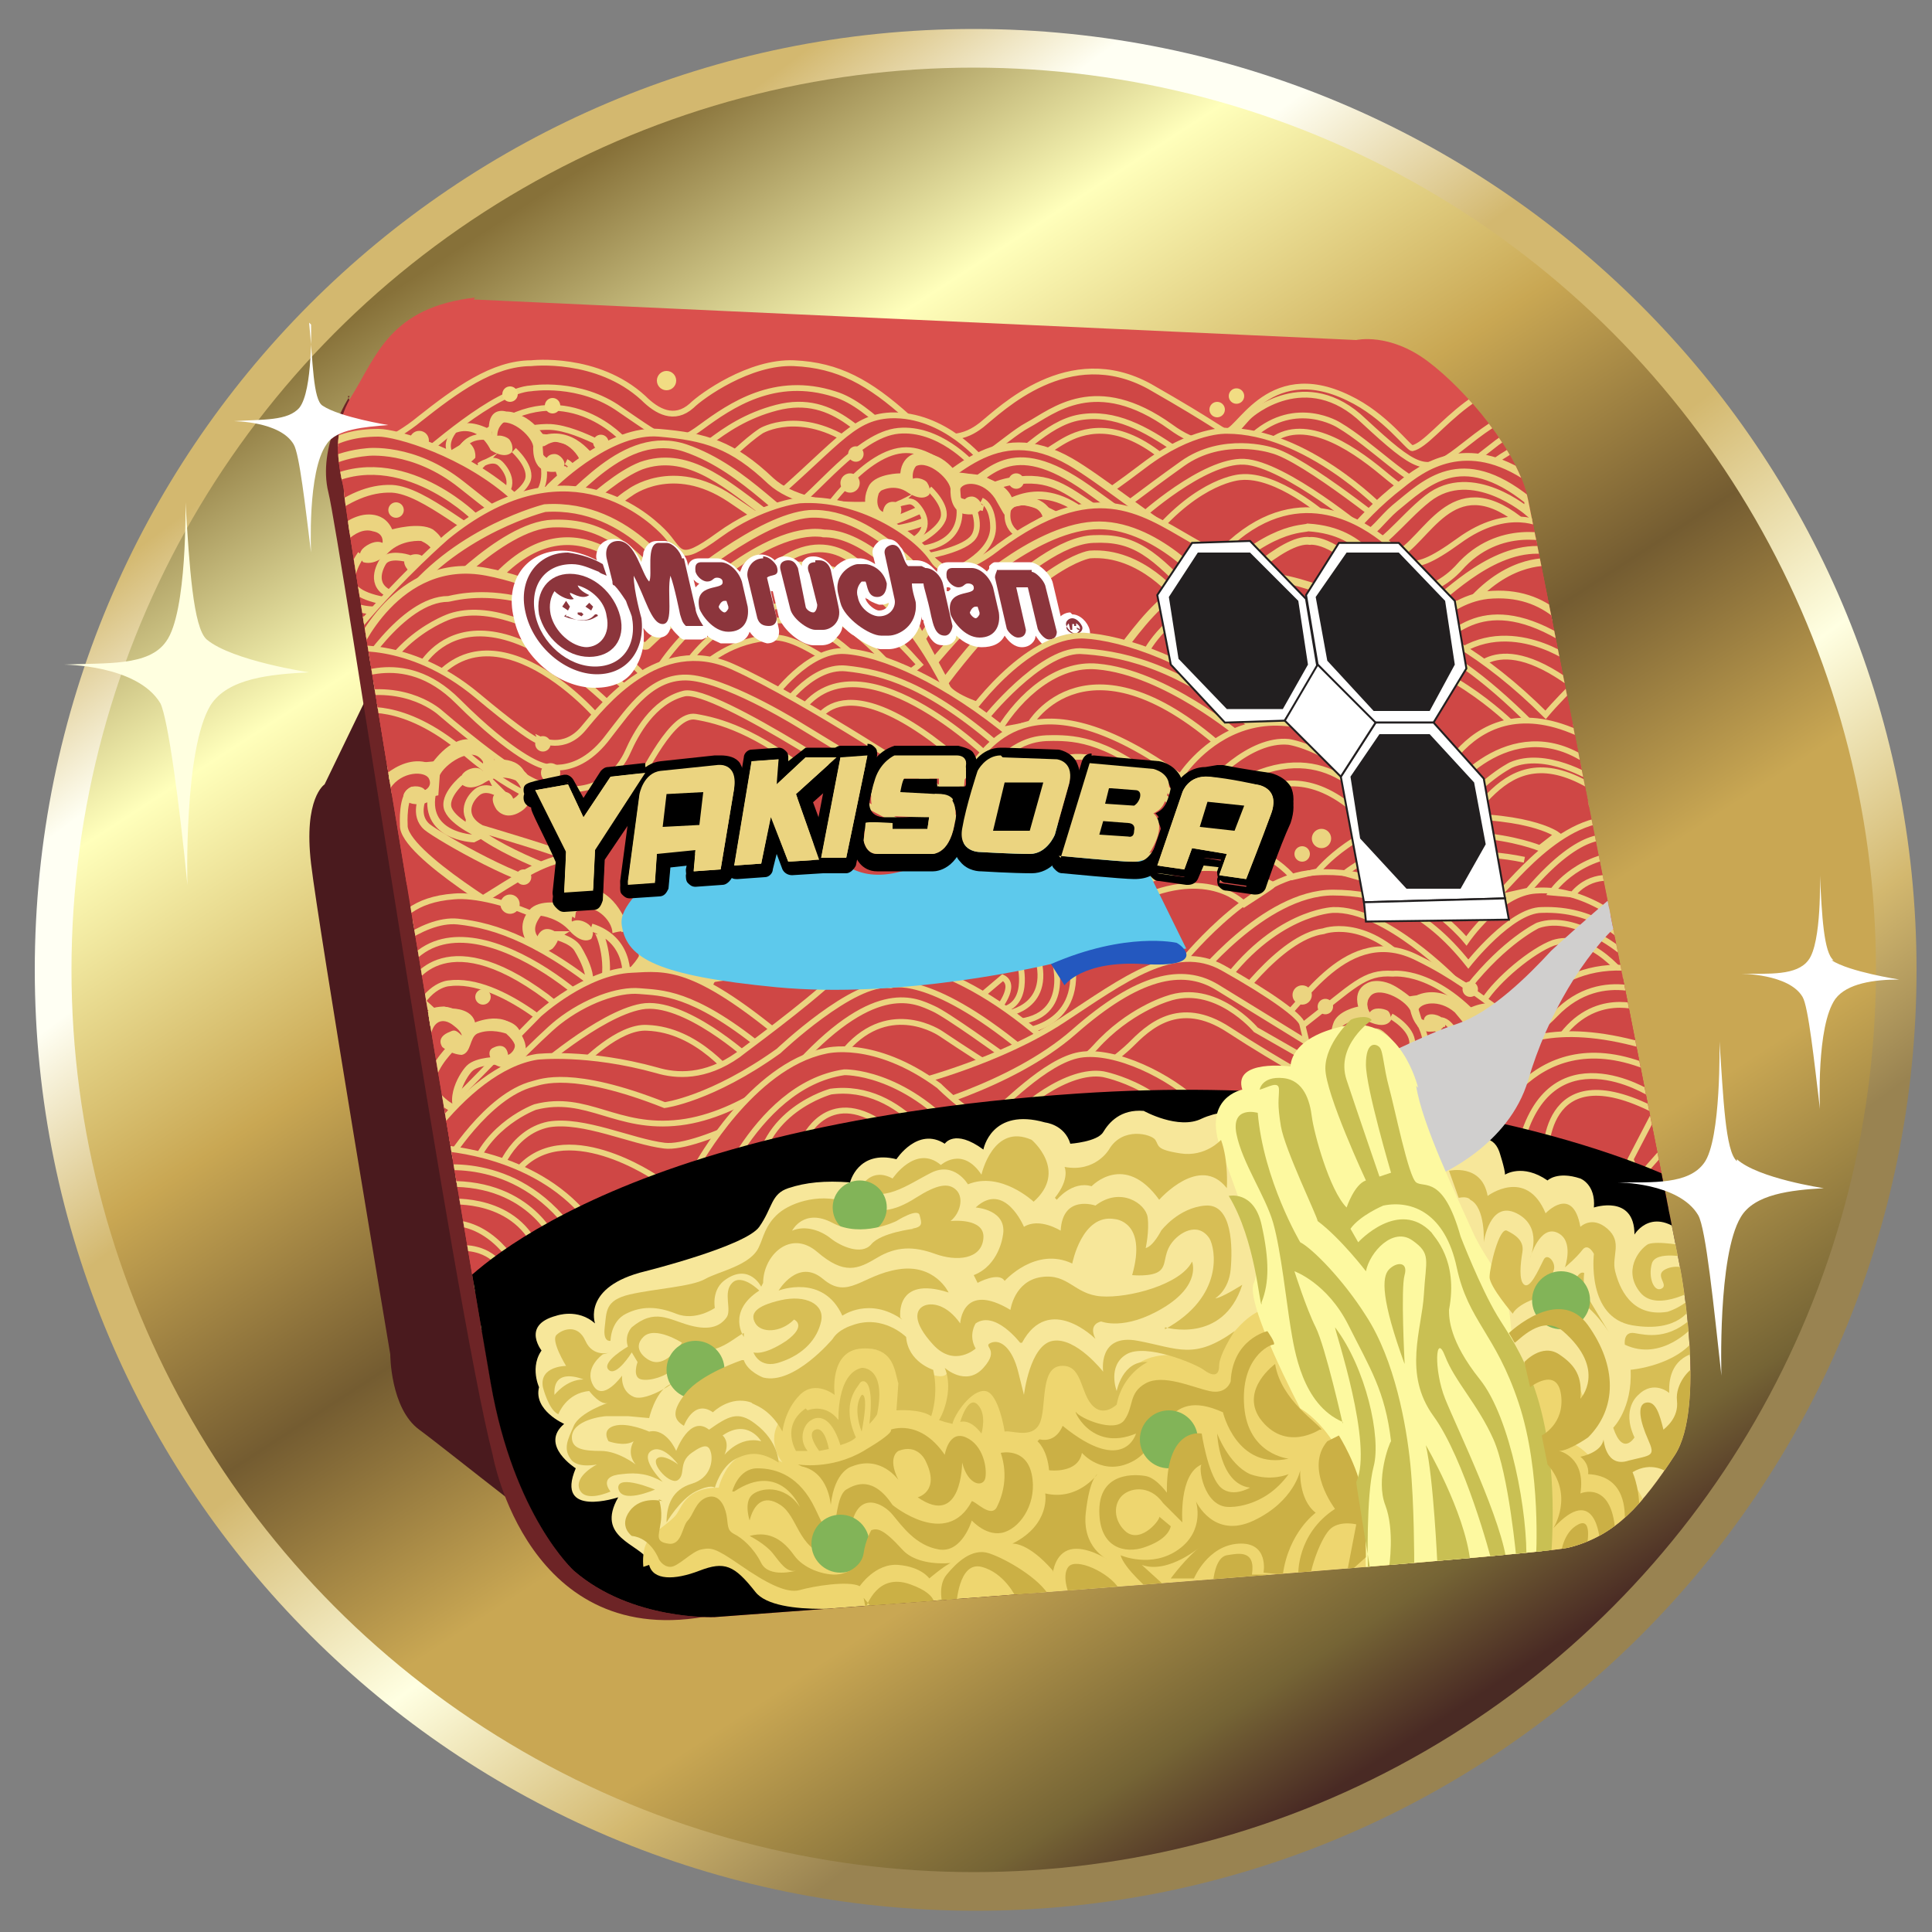 <?xml version="1.0" encoding="UTF-8"?>
<svg id="Layer_1" data-name="Layer 1" xmlns="http://www.w3.org/2000/svg" xmlns:xlink="http://www.w3.org/1999/xlink" version="1.1" viewBox="0 0 1 1">
  <rect x="0" y="0" width="1" height="1" fill="#808080" stroke="none"/>
  <defs>
    <style>
      .cls-1 {
        stroke: #221f20;
        stroke-width: .001px;
      }

      .cls-1, .cls-2, .cls-3, .cls-4, .cls-5, .cls-6 {
        stroke-miterlimit: 10;
      }

      .cls-1, .cls-7 {
        fill: #fff;
      }

      .cls-8 {
        fill: #221f20;
      }

      .cls-8, .cls-9, .cls-10, .cls-11, .cls-12, .cls-13, .cls-14, .cls-15, .cls-16, .cls-17, .cls-18, .cls-19, .cls-20, .cls-21, .cls-22, .cls-23, .cls-24, .cls-25, .cls-26, .cls-27, .cls-7, .cls-28, .cls-29, .cls-30, .cls-31 {
        stroke-width: 0px;
      }

      .cls-9 {
        fill: #4a1a1e;
      }

      .cls-32 {
        clip-path: url(#clippath);
      }

      .cls-10, .cls-2, .cls-4, .cls-5, .cls-6 {
        fill: none;
      }

      .cls-11 {
        fill: #d7be55;
      }

      .cls-2 {
        stroke-width: .004px;
      }

      .cls-2, .cls-3, .cls-4, .cls-5, .cls-6 {
        stroke: #ebd480;
      }

      .cls-12 {
        fill: url(#linear-gradient);
      }

      .cls-13 {
        fill: #da504d;
      }

      .cls-14 {
        fill: #6d2426;
      }

      .cls-15 {
        fill: #cbb045;
      }

      .cls-16 {
        fill: #ebd480;
      }

      .cls-17 {
        fill: #f1dc83;
      }

      .cls-18 {
        fill: #ffffe0;
      }

      .cls-19 {
        fill: #eed66f;
      }

      .cls-3, .cls-5 {
        stroke-width: .003px;
      }

      .cls-3, .cls-25 {
        fill: #cf4745;
      }

      .cls-33 {
        clip-path: url(#clippath-1);
      }

      .cls-34 {
        clip-path: url(#clippath-4);
      }

      .cls-35 {
        clip-path: url(#clippath-3);
      }

      .cls-36 {
        clip-path: url(#clippath-2);
      }

      .cls-37 {
        clip-path: url(#clippath-7);
      }

      .cls-38 {
        clip-path: url(#clippath-8);
      }

      .cls-39 {
        clip-path: url(#clippath-6);
      }

      .cls-40 {
        clip-path: url(#clippath-5);
      }

      .cls-41 {
        clip-path: url(#clippath-9);
      }

      .cls-20 {
        fill: #8e353d;
      }

      .cls-4 {
        stroke-width: .003px;
      }

      .cls-21 {
        fill: #000;
      }

      .cls-22 {
        fill: #fdf9a0;
      }

      .cls-42 {
        clip-path: url(#clippath-20);
      }

      .cls-43 {
        clip-path: url(#clippath-21);
      }

      .cls-44 {
        clip-path: url(#clippath-14);
      }

      .cls-45 {
        clip-path: url(#clippath-13);
      }

      .cls-46 {
        clip-path: url(#clippath-12);
      }

      .cls-47 {
        clip-path: url(#clippath-10);
      }

      .cls-48 {
        clip-path: url(#clippath-15);
      }

      .cls-49 {
        clip-path: url(#clippath-17);
      }

      .cls-50 {
        clip-path: url(#clippath-16);
      }

      .cls-51 {
        clip-path: url(#clippath-19);
      }

      .cls-52 {
        clip-path: url(#clippath-11);
      }

      .cls-53 {
        clip-path: url(#clippath-18);
      }

      .cls-23 {
        fill: #f7e79a;
      }

      .cls-24 {
        fill: #82b458;
      }

      .cls-26 {
        fill: url(#linear-gradient-2);
      }

      .cls-6 {
        stroke-width: .004px;
      }

      .cls-27 {
        fill: #2458bf;
      }

      .cls-28 {
        fill: #8c353c;
      }

      .cls-29 {
        fill: #5dc9ec;
      }

      .cls-30 {
        fill: #d0cfce;
      }

      .cls-31 {
        fill: #c9c053;
      }
    </style>
    <linearGradient id="linear-gradient" x1=".237" y1="304.596" x2=".703" y2="303.971" gradientTransform="translate(0 304.739) scale(1 -1)" gradientUnits="userSpaceOnUse">
      <stop offset=".023" stop-color="#d3b86f"/>
      <stop offset=".142" stop-color="#fffff3"/>
      <stop offset=".241" stop-color="#fffff3"/>
      <stop offset=".384" stop-color="#d3b86f"/>
      <stop offset=".56" stop-color="#d3b86f"/>
      <stop offset=".733" stop-color="#ffffe2"/>
      <stop offset=".891" stop-color="#d3b86f"/>
      <stop offset="1" stop-color="#998351"/>
    </linearGradient>
    <linearGradient id="linear-gradient-2" x1=".253" y1="304.623" x2=".752" y2="303.856" gradientTransform="translate(0 304.739) scale(1 -1)" gradientUnits="userSpaceOnUse">
      <stop offset=".007" stop-color="#877139"/>
      <stop offset=".173" stop-color="#ffb"/>
      <stop offset=".357" stop-color="#c9a753"/>
      <stop offset=".512" stop-color="#745c31"/>
      <stop offset=".659" stop-color="#c9a753"/>
      <stop offset=".783" stop-color="#c9a753"/>
      <stop offset=".932" stop-color="#756435"/>
      <stop offset="1" stop-color="#492a24"/>
    </linearGradient>
    <clipPath id="clippath">
      <path class="cls-10" d="M.245.155l.457.021s.017-.004.037.011.047.047.052.072c.005.024.079.399.079.399,0,0,.013.07-.003.095-.017.026-.031.042-.055.048-.02.005-.442.036-.442.036,0,0-.043.002-.073-.024,0,0-.031-.028-.043-.097s-.076-.45-.076-.462c0-.004-.009-.027.004-.048.013-.022.02-.046.064-.051Z"/>
    </clipPath>
    <clipPath id="clippath-1">
      <path class="cls-10" d="M.18.235c.007,0,.025-.008.037-.018.019-.015.038-.029.058-.029,0,0,.034-.004.058.018.007.007.016.012.025.004.005-.005.03-.023.053-.022.022.002.039.01.059.028s.034.007.038.004c.01-.008.045-.043.087-.02.035.02.037.023.039.023.006.004.021-.038.064-.017.019.009.031.026.033.025.013-.003.034-.045.084-.037l.016.083-.661.028-.016-.095s.006.004.012.01c.006.006.011.013.016.013h0Z"/>
    </clipPath>
    <clipPath id="clippath-2">
      <path class="cls-10" d="M.248.241s.007-.005.011-.001.009.013-.002.019c0,0,.012.011.015.013.002.001.012.007.022-.001s.024-.021.037-.026l-.006-.003s-.007-.003-.011-.003l-.005.001s-.013-.019-.027-.011c-0.0 0-.009-.016-.02-.013,0,0-.007.003-.006.011,0,0-.012-.004-.017.005,0,.001-.005.01.004.015l.007-.007Z"/>
    </clipPath>
    <clipPath id="clippath-3">
      <path class="cls-10" d="M.715.263s-.039-.04-.08-.041c0,0-.018-.001-.043.018-.025.019-.032.022-.032.022l-.051-.024s-.02-.025-.048-.024c-.021.001-.028.016-.071.052l.011.031s.095.02.096.022c.001.002.234-.013.233-.013s-.016-.044-.016-.044h0Z"/>
    </clipPath>
    <clipPath id="clippath-4">
      <path class="cls-10" d="M.114.27c.007,0,.017-.01.029-.02.02-.016.029-.026.053-.026.009,0,.045.01.071.034.008.007.01.003.018-.006.005-.005.032-.03.056-.028.024.002.038.006.058.025s.069.012.074.009c.02-.009.041-.042.081-.019.014.008.043.031.051.035.018.01.007.004.038.036.027.028.035-.023.082-.059.011-.009.034-.026.067-.003l.021.071-.71.027-.017-.1s.006.004.012.01.012.013.017.013Z"/>
    </clipPath>
    <clipPath id="clippath-5">
      <path class="cls-10" d="M.211.289s-.01-.003-.013.002c-.004.005-.006.015.009.018,0,0-.011.015-.013.017s-.012.011-.026.006-.035-.012-.052-.013l.007-.005s.007-.005.013-.006l.006-.001s.01-.023.029-.019c0.0 0.0.006-.018.02-.018,0,0,.01,0,.011.009,0,0,.014-.008.021-.001 0.0 0.0.01.008-.001.016,0,0-.01-.004-.01-.004Z"/>
    </clipPath>
    <clipPath id="clippath-6">
      <path class="cls-10" d="M.463.262s.007-.005.011-.001.009.013-.002.019c0,0,.012.011.015.013s.012.007.022-.001c.01-.008.024-.021.037-.026l-.006-.003s-.007-.003-.011-.003l-.005.001s-.013-.019-.027-.011c-0.0 0-.009-.016-.02-.013,0,0-.007.003-.006.011,0,0-.012-.004-.017.005,0,.001-.005.01.004.015,0,0,.007-.007.007-.007Z"/>
    </clipPath>
    <clipPath id="clippath-7">
      <path class="cls-10" d="M.799.272s-.018-.011-.044.008c-.029.021-.027.009-.038,0-.01-.008-.043-.032-.08.001-.006.006-.009.005-.021-.002-.026-.015-.05-.032-.099.004,0,0-.025.021-.034.007-.01-.014-.039-.033-.069-.031,0,0-.02.002-.042.018s-.019.008-.029-.002c-.01-.01-.052-.046-.112.003,0,0-.023.02-.044.045l-.002.022s.016.062.017.065c.002.002.617-.034.617-.034l-.019-.103h-0Z"/>
    </clipPath>
    <clipPath id="clippath-8">
      <path class="cls-10" d="M.184.338s.021-.051.068-.042.079.042.083.038c.07-.068.121-.046.155.022.003.007.05.027.076-.002.02-.021.035-.057.072-.057.033 0.0.06.012.081.028.016.012.025-.014.051-.017.062-.006.067.085.06.088l-.635.002s-.011-.059-.011-.059Z"/>
    </clipPath>
    <clipPath id="clippath-9">
      <path class="cls-10" d="M.5.372s.03-.044.061-.043c.02.001.057.013.092.042l-.036.034-.041-.011s-.077-.022-.077-.022Z"/>
    </clipPath>
    <clipPath id="clippath-10">
      <path class="cls-10" d="M.647.371s.039-.053.07-.052c.019.001.052.02.083.051.005-.006.013-.014.016-.017l.009.063-.103.002-.076-.047h0Z"/>
    </clipPath>
    <clipPath id="clippath-11">
      <path class="cls-10" d="M.4.361s.018-.025.037-.024c.02.001.052.015.088.045l-.036.034-.041-.011-.048-.044h0Z"/>
    </clipPath>
    <clipPath id="clippath-12">
      <path class="cls-10" d="M.259.411s-.007-.005-.012-.001-.009.013.002.019c0,0,.044.013.046.015-.027.001-.065.047-.089.031-.011-.008-.022-.056-.037-.061l.007-.003s.007-.003.013-.003l.005.001s.015-.019.03-.011c0.0 0.0.01-.016.021-.013,0,0,.008.003.007.011,0,0,.014-.004.018.005,0,.001.006.01-.005.015l-.007-.007Z"/>
    </clipPath>
    <clipPath id="clippath-13">
      <path class="cls-10" d="M.2.502s-.006-.035.035-.038c.02-.002.077.016.098.062l-.044.03-.041-.011s-.048-.044-.048-.044Z"/>
    </clipPath>
    <clipPath id="clippath-14">
      <path class="cls-10" d="M.286.484s.01.002.013.007c.003.005.012.021-0.0.024,0,0-.013.029-.016.03-.011.006.014.023.04.013.012-.005.033-.05.048-.052l-.006-.004s-.006-.005-.011-.005l-.005-0s-.01-.022-.026-.017c-0.0 0-.006-.018-.018-.017,0,0-.008.001-.009.009,0,0-.012-.007-.018.001,0,.001-.008.009.002.016l.008-.005h0Z"/>
    </clipPath>
    <clipPath id="clippath-15">
      <path class="cls-10" d="M.225.58l.054-.055s.024-.022.048-.023c.018-.001.032-.003.078.035l.129.006.077-.044s.034-.043.066-.047c.049-.006.082.035.082.035,0,0,.017-.025.036-.026.028-.002.051.021.051.021l.005.059-.381.033-.248.039.004-.034h0Z"/>
    </clipPath>
    <clipPath id="clippath-16">
      <path class="cls-10" d="M.258.549s-.011,0-.015.004-.013.02-.001.026c0,0,.047-.004.05-.002.009.009-.065.047-.089.031-.011-.008-.022-.056-.037-.061l.007-.003s.007-.003.013-.003l.005.001s.015-.019.03-.011c0.0 0.0.002-.011.013-.007,0,0,.011-0.0.01.008,0,0,.018-.006.023.002,0,.001.006.01-.005.015l-.004-.002h0Z"/>
    </clipPath>
    <clipPath id="clippath-17">
      <path class="cls-10" d="M.225.585c.015-.019.034-.035.053-.038,0,0,.026-.003.062.007.01.003.025.004.042-.008.005-.004.034-.025.05-.04.019-.017.062-.01.112.035.02.018.056.029.117-.011.013-.009.036-.053.073-.034.037.018.046.038.058.026.009-.01.039-.041.102-.002l-.023.102-.63.066s-.025-.091-.016-.102v-0Z"/>
    </clipPath>
    <clipPath id="clippath-18">
      <path class="cls-10" d="M.225.594s.047.001.076.033l-.059.042-.017-.075Z"/>
    </clipPath>
    <clipPath id="clippath-19">
      <path class="cls-10" d="M.705.538s.005-.006.01-.003c.005.003.011.011.003.019,0,0,.014.009.017.009.003.001.013.004.02-.006s.017-.025.028-.033l-.007-.001s-.007-.002-.011-0l-.004.002s-.017-.016-.029-.005c-0.0 0-.013-.014-.022-.008,0,0-.006.004-.003.012,0,0-.013-.001-.015.008 0.0.001-.003.011.008.014l.004-.008h0Z"/>
    </clipPath>
    <clipPath id="clippath-20">
      <path class="cls-10" d="M.475.56s.043-.011.075-.032c.032-.022.058-.041.083-.027.025.014.04.025.041.029s.01.041.01.041l-.206.006-.004-.016h0Z"/>
    </clipPath>
    <clipPath id="clippath-21">
      <path class="cls-10" d="M.361.603s.028-.051.066-.059c0,0,.025-.007.059.018,0,0,.02.02.026.016s.029-.029.047-.032.047.011.062.026l.132.009s.008-.065.097-.04l.021.086-.054-.002-.459-.002.003-.02h0Z"/>
    </clipPath>
  </defs>
  <g>
    <path class="cls-12" d="M.504.015C.235.015.018.233.018.502s.218.487.487.487.487-.218.487-.487S.773.015.504.015Z"/>
    <circle class="cls-26" cx=".504" cy=".502" r=".467"/>
  </g>
  <g>
    <path class="cls-9" d="M.198.344l-.03.062s-.011.007-.007.041c.004.034.041.254.041.254,0,0,0,.028.015.039s.079.063.083.062-.101-.458-.101-.458Z"/>
    <path class="cls-14" d="M.181.205s-.017.026-.011.05.065.421.085.498c0,0,.018.103.114.083.096-.02-.19-.631-.189-.631Z"/>
    <path class="cls-10" d="M.245.155l.457.021s.017-.004.037.011.047.047.052.072.079.399.079.399c0,0,.013.07-.003.095-.017.026-.031.042-.055.048-.02.005-.442.036-.442.036,0,0-.043.002-.073-.024,0,0-.031-.028-.043-.098s-.076-.45-.076-.462c0-.004-.009-.027.004-.048s.02-.046.064-.051Z"/>
    <g>
      <path class="cls-13" d="M.245.155l.457.021s.017-.004.037.011.047.047.052.072.079.399.079.399c0,0,.013.07-.003.095-.017.026-.031.042-.055.048-.02.005-.442.036-.442.036,0,0-.043.002-.073-.024,0,0-.031-.028-.043-.098s-.076-.45-.076-.462c0-.004-.009-.027.004-.048s.02-.046.064-.051Z"/>
      <g class="cls-32">
        <g>
          <g>
            <g class="cls-33">
              <g>
                <polygon class="cls-25" points=".138 .18 .161 .321 .847 .292 .839 .177 .138 .18"/>
                <path class="cls-5" d="M.155.227s.01.018.021.02c.01.001.029-.001.037-.007s.043-.038.062-.039c0,0,.025-.004.046.011.025.017.027.02.042.009s.038-.027.069-.017c.02.006.038.033.054.038s.033-.015.046-.022.035-.027.074.001c.026.019.035-.001.041-.006,0,0,.029-.026.059.003.027.025.032.027.046.017s.036-.033.07-.025v.01s-.025-.007-.047.009c-.013.01-.027.022-.036.022-.008.001-.029-.021-.046-.031,0,0-.022-.014-.044.005-.014.012-.024.019-.04.008s-.032-.02-.05-.017-.032.022-.045.027c0,0-.026.015-.046,0s-.035-.04-.066-.032-.044.03-.055.03c0,0-.005.001-.024-.013,0,0-.028-.032-.066-.008,0,0-.038.026-.06.032-.017.005-.036.006-.036.006 0,0-.006-.003-.014-.006l.003.013s.029.018.049-.003.063-.042.086-.041c.016.001.036.015.056.023.026.011.035-.009.053-.021,0,0,.02-.012.048.007s.03.028.056.022c.027-.005.044-.019.053-.024s.026-.011.05.008c.025.02.037.009.056-.007.017-.014.041.001.059.016s.022.015.037.008.029-.028.063-.029"/>
              </g>
            </g>
            <path class="cls-5" d="M.18.235c.007,0,.025-.008.037-.018.019-.015.038-.029.058-.029,0,0,.034-.004.058.018.007.007.016.012.025.004.005-.005.03-.023.053-.022s.039.01.059.028c.02.018.034.007.038.004.01-.008.045-.043.087-.02.035.02.037.023.039.023.006.004.021-.038.064-.017.019.009.031.026.033.026.013-.003.034-.045.084-.037l.016.083-.661.028-.016-.095s.006.004.012.009.011.013.016.013h0Z"/>
          </g>
          <g>
            <g>
              <g class="cls-36">
                <g>
                  <rect class="cls-25" x=".23" y=".205" width=".108" height=".082"/>
                  <path class="cls-5" d="M.266.233s.01.009.007.016-.016.013-.016.013l.004.002s.025-.001.02-.025l.007.002s.006.012-0.0.018-.024.009-.024.009l.011.009s.025-.009.024-.025c0,0,0-.01-.006-.013"/>
                </g>
              </g>
              <path class="cls-5" d="M.248.241s.007-.005.011-.001.009.013-.002.019c0,0,.012.011.015.013s.012.007.022-.001.024-.021.037-.026l-.006-.003s-.007-.003-.011-.003l-.005.001s-.013-.019-.027-.011c-0.0 0-.009-.016-.02-.013,0,0-.007.003-.006.011,0,0-.012-.004-.017.005,0,.001-.005.01.004.015,0,0,.007-.007.007-.007Z"/>
            </g>
            <path class="cls-16" d="M.33.246s-.003-.013-.022-.009c0,0-.011-.018-.029-.011,0,0-.006-.013-.017-.013,0,0-.009-.003-.009.009,0,0-.011-.006-.017-.001-.013.012.002.02.002.02,0,0,.002.002.008-.004,0,0,.001-.006-.005-.009,0,0-.004.001-.005.008,0,0-.006-.004 0-.012,0,0,.011-.005.018.009,0,0,.007.005.011.001,0,0,.001-.003-.001-.006-.001-.002-.007-.004-.009-.001,0,0-.002-.004.002-.007.006-.005.018.005.019.011,0,0-.001.011.007.013.006.001.008-.001.009-.003s-.002-.006-.005-.006-.004.002-.004.002c0,0-.004-.002-.002-.006s.012-.004.018.005l.004.007s.001.002.002.002.002-.004.005-.005.013-.001.014.007c0,0,.005-.003.005-.003Z"/>
            <path class="cls-5" d="M.293.243l-.013-.003-.001-.014s.025.001.028.014c0,0-.005.01.003.016"/>
            <circle class="cls-16" cx=".217" cy=".228" r=".005"/>
            <circle class="cls-16" cx=".311" cy=".229" r=".004"/>
          </g>
          <g>
            <path class="cls-25" d="M.715.263s-.039-.04-.08-.04c0,0-.018-.001-.043.018s-.032.022-.032.022l-.051-.024s-.02-.025-.048-.024c-.021.001-.028.016-.071.052l.011.031s.095.02.096.022.234-.013.233-.013-.016-.044-.016-.044h0Z"/>
            <g class="cls-35">
              <path class="cls-5" d="M.724.277s-.049-.04-.066-.044c0,0-.025-.008-.046.007-.021.015-.035.026-.035.026l-.074-.026s-.017-.019-.038-.017-.043.033-.055.04l.016.003s.022-.033.043-.033.034.028.034.028l.087.007s.033-.03.054-.029.064.037.064.037l-.022-.009s-.025-.022-.044-.02c0,0-.021.001-.046.031"/>
            </g>
            <path class="cls-5" d="M.715.263s-.039-.04-.08-.04c0,0-.018-.001-.043.018s-.032.022-.032.022l-.051-.024s-.02-.025-.048-.024c-.021.001-.028.016-.071.052l.011.031s.095.02.096.022.234-.013.233-.013-.016-.044-.016-.044h0Z"/>
          </g>
          <g>
            <g class="cls-34">
              <g>
                <polygon class="cls-25" points=".07 .214 .094 .363 .818 .333 .809 .212 .07 .214"/>
                <path class="cls-6" d="M.088.261s.011.019.022.021c.01.002.021-.009.029-.015s.018-.03.051-.033c0,0,.024-.003.049.017.03.024.033.025.042.019.016-.012.042-.049.074-.038s.052.04.069.045.059-.016.073-.023c.015-.007.025-.03.066-.001.028.02.057.042.064.036,0,0,.004-.045.04-.02s.042.005.055-.006c.016-.013.034-.032.069-.004l-0.0.006s-.029-.025-.052-.007c-.014.011-.025.028-.037.028-.008 0-.025-.025-.043-.036,0,0-.014.015-.037.035-.015.013-.037-.01-.054-.021s-.024-.018-.044-.015-.036.022-.061.025c0,0-.049.005-.069-.01s-.039-.031-.062-.023c-.023.009-.049.044-.062.04,0,0-.006.001-.025-.014,0,0-.041-.04-.081-.015,0,0-.012.015-.031.034-.014.013-.038.007-.038.007,0,0-.006-.003-.014-.007l.003.014s.03.019.052-.003.043-.045.067-.044c.017.001.042.025.063.034.027.011.041-.02.06-.032,0,0,.022-.017.052.003s.047.035.075.03.044-.013.054-.018c.009-.005.026-.024.052-.006s.033.025.053.012.039-.026.058-.01.035.03.052.022.029-.046.064-.019"/>
              </g>
            </g>
            <path class="cls-6" d="M.114.27c.007,0,.017-.01.029-.02.02-.016.029-.026.053-.026.009,0,.045.01.071.034.008.007.01.003.018-.006.005-.005.032-.03.056-.028.024.002.038.006.058.025.021.019.069.012.074.009.02-.009.041-.042.081-.019.014.008.043.031.051.035.018.01.007.004.038.036.027.028.035-.023.082-.059.011-.009.034-.026.067-.003l.021.071-.71.027-.017-.1s.006.004.012.01.012.013.017.013Z"/>
          </g>
          <g>
            <g>
              <g class="cls-40">
                <g>
                  <polygon class="cls-25" points=".119 .363 .248 .327 .222 .249 .093 .284 .119 .363"/>
                  <path class="cls-2" d="M.187.287s-.009.012-.003.018.023.007.023.007l-.003.003s-.03.007-.031-.017l-.008.004s-.004.013.006.017c.01.004.032.001.032.001l-.01.012s-.032-.001-.037-.016c0-0-.003-.01.003-.015"/>
                </g>
              </g>
              <path class="cls-2" d="M.211.289s-.01-.003-.013.002-.006.015.009.018c0,0-.011.015-.013.017s-.012.011-.026.006-.035-.012-.052-.013l.007-.005s.007-.005.013-.006l.006-.001s.01-.023.029-.019c0.0 0.0.006-.018.02-.018,0,0,.01,0,.011.009,0,0,.014-.008.021-.001 0.0 0.0.01.008-.001.016,0,0-.01-.004-.01-.004Z"/>
            </g>
            <path class="cls-16" d="M.114.321s-0-.014.024-.016c0,0,.008-.021.031-.02,0,0,.003-.014.017-.018,0,0,.012-.004.017.007,0,0,.014-.004.021 0.0.011.008.004.018.004.018,0,0-.007.009-.015.005,0,0-.007-.006-.002-.009,0,0,.007-.004.01.003,0,0,.008-.006-.003-.011,0,0-.01-.001-.017.006,0,0-.006.007-.013.005,0,0-.003-.003-.001-.006.001-.002.007-.006.011-.004,0,0,.001-.005-.005-.006-.009-.003-.02.01-.019.017,0,0,.004.011-.004.015-.007.003-.009.002-.011 0s0-.006.005-.007.006.001.006.001c0,0,.004-.003.001-.006s-.016 0-.021.011l-.003.008s0,.002-.002.003-.003-.003-.007-.003-.016.004-.015.011l-.007-.001h0Z"/>
            <path class="cls-2" d="M.157.306l.015-.007-.004-.013s-.029.009-.029.022c0,0,.01.008.002.016"/>
            <circle class="cls-16" cx=".205" cy=".264" r=".004"/>
            <circle class="cls-16" cx=".132" cy=".298" r=".005"/>
          </g>
          <g>
            <g>
              <g class="cls-39">
                <g>
                  <rect class="cls-25" x=".445" y=".226" width=".108" height=".082"/>
                  <path class="cls-5" d="M.481.253s.01.009.007.016-.016.013-.016.013l.004.002s.025-.001.02-.025l.007.002s.006.012-0.0.018-.024.009-.024.009l.011.009s.025-.009.024-.025c0,0,0-.01-.006-.013"/>
                </g>
              </g>
              <path class="cls-5" d="M.463.262s.007-.005.011-.001.009.013-.002.019c0,0,.012.011.015.013s.012.007.022-.001c.01-.008.024-.021.037-.026l-.006-.003s-.007-.003-.011-.003l-.005.001s-.013-.019-.027-.011c-0.0 0-.009-.016-.02-.013,0,0-.007.003-.006.011,0,0-.012-.004-.017.005,0,.001-.005.01.004.015,0,0,.007-.007.007-.007Z"/>
            </g>
            <path class="cls-16" d="M.545.267s-.003-.013-.022-.009c0,0-.011-.018-.029-.011,0,0-.006-.013-.017-.013,0,0-.01-0-.011.011,0,0-.012-0-.016.006-.006.011.002.018.002.018,0,0,.007.007.013 0,0,0,.004-.007-.001-.009,0,0-.006-.002-.007.005,0,0-.008-.004-.001-.011,0,0,.007-.004.014.001,0,0,.007.005.011.001,0,0,.001-.003-.001-.006-.001-.002-.007-.004-.009-.001,0,0-.002-.004.002-.007.006-.005.018.005.019.011,0,0-.001.011.007.013.006.001.008-.001.009-.003s-.002-.006-.005-.006-.004.002-.004.002c0,0-.004-.002-.002-.006s.012-.004.018.005l.004.007s.001.002.002.002.002-.004.005-.005.013-.001.014.007l.005-.003v-0Z"/>
            <path class="cls-5" d="M.509.263l-.013-.003-.001-.014s.025.001.028.014c0,0-.005.01.003.016"/>
            <circle class="cls-16" cx=".44" cy=".25" r=".005"/>
            <circle class="cls-16" cx=".443" cy=".235" r=".004"/>
            <circle class="cls-16" cx=".526" cy=".249" r=".004"/>
          </g>
          <circle class="cls-17" cx=".64" cy=".205" r=".004"/>
          <circle class="cls-17" cx=".286" cy=".21" r=".004"/>
          <circle class="cls-17" cx=".345" cy=".197" r=".005"/>
          <circle class="cls-17" cx=".301" cy=".609" r=".005"/>
          <circle class="cls-17" cx=".63" cy=".212" r=".004"/>
          <circle class="cls-17" cx=".264" cy=".204" r=".004"/>
          <g>
            <path class="cls-25" d="M.799.272s-.018-.011-.044.008c-.029.021-.027.009-.038,0-.01-.008-.043-.032-.08.001-.006.006-.009.005-.021-.002-.026-.015-.05-.032-.099.004,0,0-.025.021-.034.007s-.039-.033-.069-.031c0,0-.02.002-.042.018s-.019.008-.029-.002-.052-.046-.112.003c0,0-.023.02-.044.045l-.002.022s.016.062.017.065.617-.034.617-.034l-.019-.103h-0Z"/>
            <g class="cls-37">
              <path class="cls-6" d="M.804.279s-.028-.009-.049.015c0,0-.014.016-.028.01s-.018-.029-.05-.031c-.002.001-.021-.001-.051.031,0,0-.028-.034-.06-.032s-.069.038-.069.038l-.011-.002s-.032-.044-.067-.042c-.026.002-.067.037-.067.037,0,0-.025-.043-.07-.04,0,0-.044.011-.072.046l.012.005s.037-.042.064-.043.043.013.067.044c0,0,.043-.043.073-.039-.001.001.021-.006.059.043,0,0-.011.015-.011.018.002.008.006.011.006.01.001-.002.054-.067.086-.068.021-.001.031.007.054.032.002,0,.015-.003.015-.003,0,0,.029-.03.043-.028,0,0,.012-.002.031.02.019.021.024.018.032.013s.033-.032.06-.028l.002.006s-.021-.003-.042.021l-.104.014-.047-.016s-.019-.025-.046-.023c0,0-.028.004-.075.066l-.018-.034-.023-.023s-.019-.026-.048-.002l-.037.023-.028-.013s-.036-.051-.079-.004"/>
            </g>
            <path class="cls-5" d="M.799.272s-.018-.011-.044.008c-.029.021-.027.009-.038,0-.01-.008-.043-.032-.08.001-.006.006-.009.005-.021-.002-.026-.015-.05-.032-.099.004,0,0-.025.021-.034.007s-.039-.033-.069-.031c0,0-.02.002-.042.018s-.019.008-.029-.002-.052-.046-.112.003c0,0-.023.02-.044.045l-.002.022s.016.062.017.065.617-.034.617-.034l-.019-.103h-0Z"/>
          </g>
          <g>
            <path class="cls-25" d="M.184.338s.021-.051.068-.042.079.042.083.038c.07-.068.121-.046.155.022.003.007.05.027.076-.002.02-.021.035-.057.072-.057.033 0.0.06.012.081.028.016.012.025-.014.051-.017.062-.006.067.085.06.088l-.635.002s-.011-.059-.011-.059Z"/>
            <g class="cls-38">
              <g>
                <path class="cls-5" d="M.183.352c.001-.002.025-.042.049-.042.002,0,.052-.017.109.048l-.008.006s-.061-.058-.1-.045c0,0-.036.012-.044.052l.027-.023s.025-.058.106.023l-.007.008c-.001-.005-.058-.07-.092-.025"/>
                <path class="cls-5" d="M.339.349c.001-.002.016-.027.041-.039.015-.007.039-.03.096.034,0,0-.009.008-.011.005-.029-.031-.046-.042-.077-.032,0,0-.037.015-.045.055,0,0,.017-.04.057-.042.018-.001.045.028.071.033l-.034-.028s-.02-.018-.041-.013"/>
              </g>
            </g>
            <path class="cls-6" d="M.184.338s.021-.051.068-.042.079.042.083.038c.07-.068.121-.046.155.022.003.007.05.027.076-.002.02-.021.035-.057.072-.057.033 0.0.06.012.081.028.016.012.025-.014.051-.017.062-.006.067.085.06.088l-.635.002s-.011-.059-.011-.059Z"/>
          </g>
          <g>
            <path class="cls-7" d="M.554.317c-.002,0-.004.001-.005.002l-.004-.017c-.001-.005-.008-.011-.012-.011l-.018-0c-.001,0-.002.001-.003.002,0,0-0.0 0-0.0.001-0.0.001-.001.001-.001.002-.003-.003-.007-.005-.011-.005l-.009-0c-.004,0-.006.002-.006.005-.001-.001-.001-.001-.002-.002-.003-.003-.006-.004-.009-.004h-.005s-0-.001-0-.001c-.001-.002-.001-.004-.003-.006-.002-.003-.004-.004-.007-.004-.001,0-.003 0-.005.002-.002.002-.003.004-.002.007l.001.004c-.003-.002-.006-.003-.008-.003h-.004c-.003-0-.009.003-.011.008H.432c-.001-.005-.006-.009-.011-.009-.003,0-.004.001-.005.002-.001.001-.001.002-.001.003-.002-.003-.005-.005-.009-.005-.002,0-.004.001-.005.002-.002-.002-.005-.003-.007-.003-.004,0-.007.002-.009.005-.001.001-.001.002-.002.004-.001-.001-.002-.002-.003-.003-.003-.002-.006-.004-.009-.004l-.009-0c-.003,0-.005.001-.006.004l-0-.001c-.001-.006-.008-.012-.012-.012h-.004c-.004-0-.006.003-.007.006-0.0.002-.001.004-.001.005-.001-.002-.002-.004-.003-.005-.004-.006-.008-.007-.011-.007-.003,0-.006.001-.008.004-.001.002-.002.005-.001.007-.006-.003-.012-.005-.018-.005-.018-0-.03.015-.025.035.004.02.023.036.042.036.009 0.0.016-.003.02-.009.004-.006.006-.013.005-.022.002.003.005.005.008.005.004,0,.006-.003.006-.006.001.002.002.003.004.005.001.001.002.002.003.002l.009 0c.001,0,.002-.001.003-.001 0-0.0 0-.001 0-.001.002.002.005.003.007.004h.008c.004-.001.006-.003.007-.006.002.003.005.005.009.006.005 0.0.007-.004.006-.008l-.004-.019s.001-0.0.001-0l.003.013c.002.007.012.015.018.015h.004c.003 0.0.006-.001.008-.004.002-.002.003-.004.003-.006.002.002.004.004.006.005.005.004.011.007.014.007h.004c.006 0.0.016-.005.017-.017 0.0.001 0.0.002.001.002,0,0.0 0.0.001 0.0.001.001.003.002.007.005.01.002.002.004.002.006.002.004,0,.006-.003.006-.005.004.004.009.006.013.006.006 0.0.01-.002.012-.006.002.003.005.006.009.006.004,0,.007-.003.007-.006.002.003.005.007.009.007.002,0,.004-.001.005-.002.001-.001.001-.002.001-.003.002.002.004.003.007.003.004,0,.007-.003.006-.008-.001-.004-.005-.008-.009-.008l-0-0ZM.36.304l-.001-.004c.001.001.002.002.003.002-.001.001-.001.001-.002.002h0ZM.455.316c-.002,0-.006-.003-.007-.006,0-0,0-.001-0-.001 0.0.001.001.001.001.001.001.001.003.002.006.003.002,0,.003-0.0.005-.001-0.0.002-.002.004-.005.004H.455ZM.49.306l-0-.002s0.0 0.0.001 0c0.0 0.0.001 0.0.001.001-0.0 0-.001.001-.001.001Z"/>
            <path class="cls-20" d="M.555.32c-.002,0-.004.002-.003.004.001.002.003.004.005.004.002,0,.004-.002.003-.004-.001-.002-.003-.004-.005-.004ZM.556.328c-.002,0-.004-.002-.004-.003s.001-.003.003-.003c.002,0,.004.002.004.003s-.001.003-.003.003h0Z"/>
            <path class="cls-28" d="M.502.294l-.009-0c-.004,0-.003.004-.003.005.001.003.004.005.006.005.003,0,.003-.002.005-.002.002,0,.003.001.003.002.001.005-.015,0-.012.014.001.003.007.012.015.012.008 0.0.011-.006.01-.013l-.003-.013c-.002-.006-.007-.01-.011-.01h0ZM.507.318s-.001.002-.002.002c-.001,0-.003-.002-.003-.003,0-0.0.001-.003.003-.003.001,0,.001,0,.001,0l.001.003h0Z"/>
            <path class="cls-28" d="M.295.297c-.011-0-.018.009-.016.021.003.012.014.022.026.022s.019-.009.016-.021c-.003-.012-.014-.022-.026-.022H.295ZM.304.335c-.008-0-.017-.008-.019-.017-.001-.005-0-.009.002-.012.003.003.008.005.01.004,0,0-.002-.002-.002-.003,0-.001.006.004.01.001,0,0-.005-.002-.006-.005.007.002.014.008.015.016.002.009-.003.016-.011.016h0Z"/>
            <path class="cls-28" d="M.534.295l-.018-0c-0.0.001-.001.002-.001.004l.006.026c0.0.001.003.005.006.005.003,0,.004-.002.004-.004l-.005-.022h.006s.005.021.005.021c0.0.001.003.006.006.006.003,0,.004-.002.004-.004l-.006-.024c-.001-.003-.005-.007-.007-.007h0Z"/>
            <path class="cls-28" d="M.353.289c-.001-.004-.005-.008-.008-.008h-.004c-.007-0-.003.017-.005.02-.004-.004-.007-.021-.016-.021-.005,0-.007.004-.006.009l.003.012c0.0.001,0,.002.001.002.002.002.004.005.006.008.001.003.002.005.003.008.003.015-.005.026-.019.026-.014-0-.028-.012-.031-.027-.003-.015.005-.026.019-.026.005,0,.009.002.014.004.001.001.002.001.004.002l-.002-.006c-.005-.003-.011-.005-.018-.006-.016-0-.026.014-.022.031.004.018.021.032.037.032.016 0.0.025-.013.023-.029,0,0-.004-.014-.004-.022.006.011.009.025.015.025.006 0.0.002-.016.004-.025.002.005.005.02.005.02.001.003.001.004.003.006l.009 0c-.002-.003-.004-.007-.004-.009,0,0-.006-.026-.006-.026Z"/>
            <path class="cls-28" d="M.422.291c-.005,0-.004.004-.003.006l.004.016c0.0.002-.001.004-.002.004-.002,0-.004-.002-.004-.003l-.004-.02c-.001-.002-.002-.004-.005-.004-.002,0-.005.001-.004.005l.005.02c.001.005.009.011.013.011h.004c.004 0.0.01-.004.008-.012l-.004-.019c-.001-.003-.003-.005-.006-.005H.422Z"/>
            <path class="cls-28" d="M.477.293h-.007c-.003-.003-.003-.011-.008-.011-.001,0-.005.001-.004.005l.005.023c.001.004-.002.009-.008.009-.004,0-.01-.004-.011-.01-.001-.003 0-.006.002-.008h.002c.001.002.001.008.006.008.004,0,.005-.004.005-.007-.002-.008-.009-.01-.011-.01h-.004c-.003-0-.013.005-.01.016l.001.004c.002.008.015.017.021.017h.004c.005 0.0.015-.005.014-.017-0-.001-.002-.006-.002-.01h.006c0.0.002.002.007.004.017.001.004.002.01.007.01.003,0,.004-.004.004-.005l-.005-.022c-.001-.004-.005-.008-.009-.008h0Z"/>
            <path class="cls-28" d="M.395.289c-.006-0-.009.006-.008.01l.005.021c.001.003.003.004.006.004.003,0,.004-.002.004-.004l-.005-.021c.002-.002.007-0.0.005-.006-.001-.002-.004-.005-.007-.005H.395Z"/>
            <path class="cls-28" d="M.372.291l-.009-0c-.004,0-.003.004-.003.005.001.003.004.005.006.005.003,0,.003-.002.005-.002.002,0,.003.001.003.002.001.005-.015,0-.012.014.001.003.007.012.015.012.008 0.0.011-.006.01-.013l-.003-.013c-.002-.006-.007-.01-.011-.01ZM.377.315s-.001.002-.002.002c-.001,0-.003-.002-.003-.003,0-0.0.001-.003.003-.003.001,0,.001,0,.001,0l.001.003H.377Z"/>
            <polygon class="cls-28" points=".295 .314 .294 .316 .291 .314 .293 .311 .295 .314 .295 .314"/>
            <polygon class="cls-28" points=".307 .314 .306 .316 .303 .314 .305 .312 .307 .314 .307 .314"/>
            <path class="cls-28" d="M.292.319s.004.002.01.002c0,0,.003-0.0.005-.002l.001-.001s.001-0.0.001 0c.001.001,0,.001,0,.001,0,0-.003.002-.005.002,0,0-.005.001-.01-.002l-.001-0v-.001h0Z"/>
            <polygon class="cls-28" points=".3 .317 .301 .317 .302 .318 .301 .319 .299 .318 .299 .317 .3 .317"/>
            <path class="cls-20" d="M.557.325s-0-0-.001-.001c0,0-0-0-0-0.0 0,0,.001-0.0.001-0s0-0,0-.001c0-0-0-0-0-.001s-0-0-.001-0-0-0-.001-0h-.002l.001.004h.001l-0-.002h.001s0,0,0,0c0,0,0.0 0.0 0.0 0.0 0.0 0.0 0.0 0.0.001.001l.001.001h.001l-.001-.001h0ZM.556.324h-.001l-0-.001h.001s.001,0,.001 0.0 0.0 0.0 0.0 0v0s-0.0 0-0.0 0h-.001Z"/>
          </g>
          <g>
            <path class="cls-25" d="M.5.372s.03-.044.061-.043c.02.001.057.013.092.042l-.036.034-.041-.011s-.077-.022-.077-.022Z"/>
            <g class="cls-41">
              <path class="cls-5" d="M.51.372s.028-.035.049-.035c.019.001.049.006.088.038l-.005.006s-.039-.033-.074-.036c-.021-.002-.04.015-.051.033l.016-.003s.03-.052.103.015"/>
            </g>
            <path class="cls-5" d="M.5.372s.03-.044.061-.043c.02.001.057.013.092.042l-.036.034-.041-.011s-.077-.022-.077-.022Z"/>
          </g>
          <path class="cls-5" d="M.594.336s.014-.025.041-.026c.038-.002.067.02.067.022s.025.015.037.006.029-.033.072-.006l.001.009s-.037-.026-.066.004l.014.006s.012-.027.053.003"/>
          <g>
            <path class="cls-25" d="M.647.371s.039-.053.07-.052c.019.001.052.02.083.051.005-.006.013-.014.016-.017l.009.063-.103.002-.076-.047h0Z"/>
            <g class="cls-47">
              <path class="cls-5" d="M.657.371s.037-.042.054-.042c.008-0.0.029-.007.082.046l-.008.002s-.033-.034-.068-.038c-.01-.001-.04.021-.051.038"/>
            </g>
            <path class="cls-5" d="M.647.371s.039-.053.07-.052c.019.001.052.02.083.051.005-.006.013-.014.016-.017l.009.063-.103.002-.076-.047h0Z"/>
          </g>
          <g>
            <path class="cls-25" d="M.4.361s.018-.025.037-.024.052.015.088.045l-.036.034-.041-.011-.048-.044h0Z"/>
            <g class="cls-52">
              <path class="cls-5" d="M.403.369s.016-.025.035-.023.042.008.08.041l-.005.006s-.07-.069-.1-.023l.008.006s.013-.041.086.027"/>
            </g>
            <path class="cls-5" d="M.4.361s.018-.025.037-.024.052.015.088.045l-.036.034-.041-.011-.048-.044h0Z"/>
          </g>
          <path class="cls-3" d="M.178.336s.033-.006.069.024.033.023.033.023c0,0,.012.006.022-.006s.039-.049.077-.032.107.063.107.063c0,0,.008.001.017-.011s.033-.049.108.005c0,0,.041-.066.113.005l.015.01s.02-.068.083-.035l.018.1-.229.065-.397.046-.035-.256h0Z"/>
          <path class="cls-5" d="M.527.534s.033-.001.028-.036l-.01-.004s.012.033-.02.035l-.006-.004s.026-.002.018-.03l-.009.004s.006.023-.012.024c0,0,.011-.013.003-.017l-.013.011"/>
          <g>
            <g>
              <g class="cls-46">
                <g>
                  <rect class="cls-25" x=".162" y=".376" width=".117" height=".082"/>
                  <path class="cls-6" d="M.24.403s-.011.009-.008.016.017.013.017.013l-.004.002s-.027-.001-.021-.025l-.005.003s-.005.01.002.016c.006.005.053.032.066.03.001-0.0.008-.011.01-.006.003.006-.054-.018-.054-.027-0-.006.064.009.057.022l-.03.031s-.062-.036-.061-.051c0,0-.001-.016.005-.018"/>
                </g>
              </g>
              <path class="cls-6" d="M.259.411s-.007-.005-.012-.001-.009.013.002.019c0,0,.044.013.046.015-.027.001-.065.047-.089.031-.011-.008-.022-.056-.037-.061l.007-.003s.007-.003.013-.003l.005.001s.015-.019.03-.011c0.0 0.0.01-.016.021-.013,0,0,.008.003.007.011,0,0,.014-.004.018.005,0,.001.006.01-.005.015l-.007-.007Z"/>
            </g>
            <path class="cls-16" d="M.17.417s.004-.013.024-.009c0,0,.013-.018.031-.011,0,0,.006-.013.019-.013,0,0,.011-0.0.012.011,0,0,.013-0.0.017.006.007.011-.002.018-.002.018,0,0-.008.007-.014 0,0,0-.005-.007.001-.009,0,0,.007-.002.008.005,0,0,.008-.004.001-.011,0,0-.008-.004-.016.001,0,0-.007.005-.012.001,0,0-.002-.003.001-.006.002-.002.007-.004.01-.001,0,0,.002-.004-.002-.007-.006-.005-.02.005-.021.011,0,0,.001.011-.008.013-.006.001-.009-.001-.01-.003s.002-.006.006-.006.005.002.005.002c0,0,.004-.002.002-.006s-.014-.004-.02.005l-.004.007s-.001.002-.002.002-.002-.004-.005-.005-.014-.001-.016.007l-.006-.003v-0Z"/>
            <path class="cls-6" d="M.21.413l.015-.003.001-.014s-.027.001-.03.014c0,0,.006.01-.003.016"/>
            <circle class="cls-16" cx=".285" cy=".4" r=".005"/>
            <circle class="cls-16" cx=".281" cy=".385" r=".004"/>
            <circle class="cls-16" cx=".191" cy=".399" r=".004"/>
          </g>
          <g>
            <path class="cls-25" d="M.2.502s-.006-.035.035-.038c.02-.002.077.016.098.062l-.044.03-.041-.011s-.048-.044-.048-.044Z"/>
            <g class="cls-45">
              <path class="cls-5" d="M.195.497s.023-.022.042-.02.044.01.083.043l-.004.013c-.003-.011-.084-.082-.111-.024l.007.002s.016-.036.071.005c.006.005.014.011.021.018l-.008.007s-.036-.036-.064-.032c0,0-.013.001-.019.022"/>
            </g>
            <path class="cls-5" d="M.2.502s-.006-.035.035-.038c.02-.002.077.016.098.062l-.044.03-.041-.011s-.048-.044-.048-.044Z"/>
          </g>
          <g>
            <g>
              <g class="cls-44">
                <g>
                  <polygon class="cls-25" points=".37 .551 .258 .527 .275 .446 .387 .471 .37 .551"/>
                  <path class="cls-6" d="M.319.51"/>
                  <path class="cls-6" d="M.309.482c-0-.003.007.012.004.027-.002.008-.009.01-.009.01l.02-.01s.004-.022-.018-.029"/>
                </g>
              </g>
              <path class="cls-6" d="M.286.484s.01.002.013.007.012.021-0.0.024c0,0-.013.029-.016.031-.011.006.014.023.04.012.012-.005.033-.05.048-.052l-.006-.004s-.006-.005-.011-.005l-.005-0s-.01-.022-.026-.017c-0.0 0-.006-.018-.018-.017,0,0-.008.001-.009.009,0,0-.012-.007-.018.001,0,.001-.008.009.002.016l.008-.005h0Z"/>
            </g>
            <path class="cls-16" d="M.37.508s-.001-.014-.021-.014c0,0-.008-.021-.027-.018,0,0-.003-.013-.015-.016,0,0-.011-.004-.014.008,0,0-.012-.003-.018.002-.009.009-.002.018-.002.018,0,0,.006.008.013.003,0,0,.006-.006.001-.009,0,0-.006-.004-.009.003,0,0-.007-.005.002-.011,0,0,.009.001.015.008,0,0,.006.007.011.004,0,0,.002-.003 0-.006-.001-.002-.006-.005-.01-.003,0,0-.001-.004.004-.006.007-.004.017.005.017.012,0,0,.009-.003.012.001.002.002.008.006-.004.018l.017 0s0.0.002.002.003.019-.002.019.006l.006-.001h0Z"/>
            <path class="cls-6" d="M.333.496l-.002-.01-.009-.009s.025.007.026.02c0,0-.008.009-.001.016"/>
            <circle class="cls-16" cx=".264" cy=".468" r=".005"/>
            <circle class="cls-16" cx=".271" cy=".454" r=".004"/>
            <circle class="cls-16" cx=".354" cy=".486" r=".004"/>
          </g>
          <g>
            <path class="cls-25" d="M.225.58l.054-.055s.024-.022.048-.023c.018-.001.032-.003.078.035l.129.006.077-.044s.034-.043.066-.047c.049-.006.082.035.082.035,0,0,.017-.025.036-.026.028-.002.051.021.051.021l.005.059-.381.033-.248.04.004-.034h0Z"/>
            <g class="cls-48">
              <path class="cls-5" d="M.25.567s.03-.031.039-.038c.014-.011.031-.017.042-.016s.027,0,.063.029l.075.033.149-.067s.036-.046.072-.046c.024,0,.047.008.07.037,0,0,.022-.028.038-.028.028-.001.042.015.042.015l.001.008s-.025-.022-.045-.015c0,0-.017.008-.036.032l-.007-.004s-.036-.037-.063-.036c0,0-.031.001-.059.041l.005.011s.026-.038.049-.041c0,0,.021-.008.045.018,0,0,.03.029.038.018.007-.011.025-.026.036-.03.032-.01.068.059.052.069-0.0 0-.098-.027-.107-.026-.058.008-.277.039-.277.039l-.084-.022s-.034-.031-.056-.027-.056.034-.056.034l.025-.004s.019-.02.034-.019c.026.001.044.024.052.034"/>
            </g>
            <path class="cls-5" d="M.225.58l.054-.055s.024-.022.048-.023c.018-.001.032-.003.078.035l.129.006.077-.044s.034-.043.066-.047c.049-.006.082.035.082.035,0,0,.017-.025.036-.026.028-.002.051.021.051.021l.005.059-.381.033-.248.04.004-.034h0Z"/>
          </g>
          <g>
            <g>
              <g class="cls-50">
                <g>
                  <rect class="cls-25" x=".157" y=".508" width=".117" height=".082"/>
                  <path class="cls-6" d="M.233.543s-.012.012-.009.02.013.012.013.012"/>
                </g>
              </g>
              <path class="cls-6" d="M.258.549s-.011,0-.015.004-.013.02-.001.026c0,0,.047-.004.05-.002.009.009-.065.047-.089.031-.011-.008-.022-.056-.037-.061l.007-.003s.007-.003.013-.003l.005.001s.015-.019.03-.011c0.0 0.0.002-.011.013-.007,0,0,.011-0.0.01.008,0,0,.018-.006.023.002,0,.001.006.01-.005.015l-.004-.002h0Z"/>
            </g>
            <path class="cls-16" d="M.165.549s.004-.013.024-.009c0,0,.013-.018.031-.011,0,0-.003-.008.01-.008,0,0,.011.002.014.009,0,0,.016-.008.024.003.008.01.002.016.002.016.001-.001-.005.007-.014.002,0,0-.006-.007-0-.009,0,0,.006-.003.007.004,0,0,.009-.002-.001-.011,0,0-.008-.003-.015-0-.004.002-.003.01-.008.011,0,0-.005 0-.01-.004,0,0-.004-.005.004-.008.002-.001.003-.001.006.002,0,0,0-.002-.004-.005-.006-.005-.011-.002-.012.005,0,0,.001.011-.008.013-.006.001-.009-.001-.01-.003s.002-.006.006-.006.005.002.005.002c0,0,.004-.002.002-.006s-.014-.004-.02.005l-.004.007s-.001.002-.002.002-.002-.004-.005-.005-.014-.001-.016.007c0,0-.006-.003-.006-.003Z"/>
            <path class="cls-6" d="M.205.545l.015-.003.001-.014s-.027.001-.03.014c0,0,.006.01-.003.016"/>
            <circle class="cls-16" cx=".25" cy=".516" r=".004"/>
            <circle class="cls-16" cx=".186" cy=".531" r=".004"/>
          </g>
          <g>
            <path class="cls-25" d="M.225.585c.015-.019.034-.035.053-.038,0,0,.026-.003.062.007.01.003.025.004.042-.008.005-.004.034-.025.05-.04.019-.017.062-.01.112.035.02.018.056.029.117-.011.013-.009.036-.053.073-.034.037.018.046.038.058.026.009-.01.039-.041.102-.002l-.023.102-.63.066s-.025-.091-.016-.102h0Z"/>
            <g class="cls-49">
              <path class="cls-5" d="M.231.602s.021-.035.045-.041c.004-.001.02-.008.068.011,0,0,.024-.003.059-.028,0,0,.039-.037.058-.034,0,0,.019-.007.068.033,0,0,.118.009.145-.012s.032-.028.047-.027c0,0,.023-.003.049.029,0,0,.01.018.035-.008s.055-.008.055-.008l-.01.005s-.025-.01-.043.016l-.028.011-.19.018-.07-.021s-.029-.021-.036-.024c-.009-.004-.029-.015-.069.028,0,0-.029.027-.062.031s-.048-.015-.075-.008c0,0-.025.009-.033.034l-.014.008c.002.001.028-.007.028-.007-.001.001.006-.022.026-.026.018-.003.043.009.06.011s.071-.024.094-.05.049-.008.049-.008c.003.002.049.033.069.041l-.216.034s-.049-.034-.073-.003"/>
            </g>
            <path class="cls-5" d="M.225.585c.015-.019.034-.035.053-.038,0,0,.026-.003.062.007.01.003.025.004.042-.008.005-.004.034-.025.05-.04.019-.017.062-.01.112.035.02.018.056.029.117-.011.013-.009.036-.053.073-.034.037.018.046.038.058.026.009-.01.039-.041.102-.002l-.023.102-.63.066s-.025-.091-.016-.102h0Z"/>
          </g>
          <g>
            <path class="cls-25" d="M.225.594s.047.001.076.033l-.059.042-.017-.075Z"/>
            <g class="cls-53">
              <path class="cls-5" d="M.224.605s.042-.009.072.032l-.009.005s-.014-.032-.059-.029l.005.009s.035-.003.046.027l-.011.008s-.013-.026-.038-.024l.011.013s.018,0,.021.017"/>
            </g>
            <path class="cls-5" d="M.225.594s.047.001.076.033l-.059.042-.017-.075Z"/>
          </g>
          <g>
            <g>
              <g class="cls-51">
                <g>
                  <polygon class="cls-25" points=".8 .565 .699 .587 .678 .507 .78 .484 .8 .565"/>
                  <path class="cls-4" d="M.72.526s.011.006.011.014-.012.016-.012.016l.004.002s.023-.006.012-.028l.007 0s.009.01.004.018-.02.014-.02.014l.012.006s.021-.014.017-.029c0,0-.003-.01-.009-.011"/>
                </g>
              </g>
              <path class="cls-4" d="M.705.538s.005-.007.01-.003.011.011.003.019c0,0,.014.009.017.009s.013.004.02-.006.017-.025.028-.033l-.007-.001s-.007-.002-.011-0l-.004.002s-.017-.016-.029-.005c-0.0 0-.013-.014-.022-.008,0,0-.006.004-.003.012,0,0-.013-.001-.015.008 0.0.001-.003.011.008.014l.004-.008h0Z"/>
            </g>
            <path class="cls-16" d="M.783.526s-.006-.012-.023-.004c0,0-.015-.015-.03-.005,0,0-.009-.011-.02-.009,0,0-.01.002-.007.013,0,0-.011.002-.013.009-.004.012.006.017.006.017,0,0,.009.005.012-.002,0,0,.002-.008-.003-.009,0,0-.007-.001-.006.006,0,0-.008-.002-.004-.011,0,0,.006-.005.014-.002,0,0,.008.004.011-.001,0,0,0-.004-.002-.005-.002-.001-.007-.002-.009.001,0,0-.003-.004,0-.008.004-.006.018.001.021.007,0,0,.002.011.01.011.006,0,.007-.002.008-.004s-.003-.005-.007-.005-.004.003-.004.003c0,0-.004-.001-.003-.005s.011-.006.019.001l.005.006s.001.002.003.002.001-.004.003-.006.012-.003.015.004l.004-.004h0Z"/>
            <path class="cls-4" d="M.748.53h-.013l-.004-.013s.024-.004.029.008c0,0-.003.011.006.015"/>
            <circle class="cls-16" cx=".674" cy=".515" r=".005"/>
            <circle class="cls-16" cx=".684" cy=".434" r=".005"/>
            <circle class="cls-16" cx=".602" cy=".546" r=".005"/>
            <circle class="cls-16" cx=".686" cy=".521" r=".004"/>
            <circle class="cls-16" cx=".674" cy=".442" r=".004"/>
            <circle class="cls-16" cx=".761" cy=".512" r=".004"/>
          </g>
          <path class="cls-5" d="M.625.436s.032-.058.079-.014c-.001,0,.013.024.038.017.022-.006.033-.062.083-.031l.005.026.007.021s-.013-.004-.023.008l-.011-.001s.012-.018.037-.02l-.006-.008s-.014-.007-.043.027l-.018.004c.003.001.03-.04.061-.041"/>
          <path class="cls-5" d="M.177.352c.003.001.031-.018.06.011s.043.033.043.033c0,0,.018.008.035-.015.011-.014.023-.033.044-.03s.056.025.056.025l.069.042s.011.001.025-.016c.016-.019.027-.02.036-.02.012,0,.03.001.061.028,0,0,.009.013.014.004s.027-.032.047-.03c0,0,.023.003.047.03,0,0,.025.019.03.006s.038-.051.076-.027l.004.01s-.024-.015-.042-.007c0,0-.02.01-.034.034,0,0-.024.006-.032-.006s-.032-.043-.075-.019l-.022.022s-.038-.039-.065-.035c0,0-.021.003-.038.02l-.028.015-.028-.011s-.09-.061-.106-.057-.025.021-.029.03-.016.026-.045.017c-.015-.005-.052-.037-.052-.037,0,0-.017-.016-.047-.009l.005.008s.022-.006.054.021c0,0,.032.029.057.029.013,0,.024.001.031-.009.006-.01.02-.04.032-.038s.031.007.061.031l.07.037"/>
          <path class="cls-5" d="M.789.445c-.047-.01-.079.011-.079.011l-.014-.004c.047-.035.101-.013.101-.013l.009-.007s-.016-.012-.068-.009c-.035.002-.056.028-.056.028l-.013.003s-.028-.036-.084-.006l.007.009s.031-.018.067.001c-.001.001-.015.01-.015.01,0,0-.018-.02-.056-.002"/>
          <g>
            <path class="cls-25" d="M.475.56s.043-.011.075-.032.058-.041.083-.027.04.025.041.029.01.041.01.041l-.206.006-.004-.016h0Z"/>
            <g class="cls-42">
              <path class="cls-5" d="M.469.576s.054-.013.087-.042.056-.034.074-.023.052.032.052.032l.003.01-.035-.02s-.021-.025-.046-.016c0,0-.02.006-.037.025s-.077.044-.081.044.045-.004.045-.004c0,0,.045-.032.054-.041s.025-.025.051-.008.054.032.054.032"/>
            </g>
            <path class="cls-5" d="M.475.56s.043-.011.075-.032.058-.041.083-.027.04.025.041.029.01.041.01.041l-.206.006-.004-.016h0Z"/>
          </g>
          <g>
            <path class="cls-25" d="M.361.603s.028-.051.066-.059c0,0,.025-.007.059.018,0,0,.02.02.026.016s.029-.029.047-.032.047.011.062.026l.132.009s.008-.065.097-.04l.021.086-.054-.002-.459-.002.003-.02h0Z"/>
            <g class="cls-43">
              <path class="cls-5" d="M.366.63s.023-.068.071-.075c0,0,.03-.001.06.033.003.001.012.011.021-.002s.035-.033.053-.03c0,0,.037.007.049.039l.149-.006s.022-.061.083-.037l.002.014s-.052-.033-.067.027l.013.007s-.003-.056.057-.025l-.013.025.004.01.015-.017.001.022-.374-.013s-.022-.042-.06-.037c0,0-.037.01-.038.046l.024-.021s.012-.028.041-.008"/>
            </g>
            <path class="cls-5" d="M.361.603s.028-.051.066-.059c0,0,.025-.007.059.018,0,0,.02.02.026.016s.029-.029.047-.032.047.011.062.026l.132.009s.008-.065.097-.04l.021.086-.054-.002-.459-.002.003-.02h0Z"/>
          </g>
          <path class="cls-21" d="M.236.668s.069-.085.322-.102c.193-.013.308.044.308.044l.031.132-.057.08-.529.029-.065-.05-.011-.132h0Z"/>
          <g>
            <polygon class="cls-1" points=".599 .308 .617 .281 .647 .28 .676 .31 .682 .346 .665 .373 .634 .374 .606 .344 .599 .308"/>
            <polygon class="cls-8" points=".605 .309 .62 .286 .647 .286 .672 .311 .677 .344 .664 .367 .635 .367 .61 .341 .605 .309"/>
          </g>
          <g>
            <polygon class="cls-1" points=".676 .308 .693 .281 .724 .281 .753 .311 .759 .346 .742 .374 .711 .374 .682 .344 .676 .308"/>
            <polygon class="cls-8" points=".681 .309 .697 .286 .724 .286 .748 .311 .753 .344 .74 .368 .711 .368 .687 .342 .681 .309"/>
          </g>
          <g>
            <polygon class="cls-1" points=".694 .402 .712 .374 .742 .374 .768 .403 .779 .465 .706 .467 .694 .402"/>
            <polygon class="cls-8" points=".699 .402 .714 .38 .74 .38 .763 .405 .769 .437 .756 .46 .728 .46 .704 .434 .699 .402"/>
          </g>
          <path class="cls-29" d="M.614.491l-.032-.065s-.062-.003-.087.012-.043.019-.057.01-.067-.022-.092-.001-.025.028-.024.033c.003.016.018.025.08.031.064.006.136-.01.154-.015"/>
          <polygon class="cls-1" points=".707 .477 .781 .476 .779 .465 .706 .467 .707 .477"/>
          <polygon class="cls-1" points=".665 .373 .694 .402 .712 .374 .682 .344 .665 .373"/>
          <path class="cls-27" d="M.544.499c.039-.017.065-.011.065-.011.004.002.015.013-.017.011s-.041.011-.041.011l-.007-.011h0Z"/>
          <g>
            <g>
              <polygon class="cls-16" points=".293 .444 .292 .465 .307 .464 .308 .443 .334 .404 .316 .406 .302 .427 .294 .409 .277 .413 .293 .444"/>
              <path class="cls-21" d="M.334.404l-.026.039-.001.021-.015.001.001-.021s-.015-.031-.016-.031c-.001-0.0.017-.004.017-.004l.008.018.014-.021.018-.002M.334.399h-.001l-.018.002c-.002 0-.003.001-.004.002l-.009.014-.005-.009c-.001-.002-.003-.003-.004-.003-0,0-.001,0-.001,0-.019.004-.021.004-.021.008-0.0.002.001.004.004.005-.001.001.007.015.013.029l-.002.019c0,.002.001.003.002.004.001.001.002.002.004.002h0l.015-.001c.003-0.0.004-.002.005-.005l.001-.021.025-.037c.001-.002.001-.004 0-.005-.001-.002-.003-.003-.004-.003h0Z"/>
            </g>
            <g>
              <path class="cls-16" d="M.325.459l.006-.045s.002-.011.011-.012l.029-.003s.011-.002.009.012l-.007.042-.014.001.001-.011-.02.002-.001.015-.014.001h0Z"/>
              <path class="cls-21" d="M.372.399c.003,0,.009.001.008.012l-.007.042-.014.001.001-.012-.02.002-.001.015-.014.001.006-.045s.002-.011.011-.012l.029-.003s.001,0,.001,0M.372.394s-.002 0-.002 0l-.028.003c-.01.001-.015.011-.015.017l-.006.045c-0.0.002 0.0.003.001.004.001.001.002.002.004.002h0l.015-.001c.003-0.0.004-.002.005-.004l.001-.011.009-.001-.001.005c-0.0.001 0.0.003.001.004.001.001.002.002.004.002h0l.014-.001c.002-0.0.004-.002.005-.004l.007-.042c.001-.006-.001-.01-.003-.014-.002-.003-.006-.004-.01-.004h0Z"/>
            </g>
            <g>
              <polygon class="cls-16" points=".389 .397 .38 .451 .394 .45 .399 .426 .408 .449 .424 .448 .412 .414 .433 .395 .417 .396 .402 .409 .403 .396 .389 .397"/>
              <path class="cls-21" d="M.433.395l-.021.019.012.034-.016.001-.009-.023-.005.024-.014.001.009-.054.014-.001-.002.013.015-.014.016-0M.433.39h-0l-.016 0-.009.007v-.001c0-.002-0-.003-.001-.004-.001-.001-.002-.002-.004-.002h-0l-.014.001c-.002 0-.004.002-.004.004l-.009.054c-0.0.002 0.0.003.001.004.001.001.002.002.004.002h.001l.014-.001c.002-0.0.004-.002.004-.004l.002-.008.003.008c.001.002.003.003.005.003h0l.016-.001c.002,0,.003-.001.004-.002s.001-.003.001-.004l-.011-.03.019-.017c.002-.001.002-.004.001-.005s-.003-.003-.005-.003h0Z"/>
            </g>
            <polygon class="cls-21" points=".343 .431 .362 .43 .364 .413 .345 .415 .343 .431"/>
            <g>
              <polygon class="cls-16" points=".425 .448 .435 .395 .449 .395 .438 .447 .425 .448"/>
              <path class="cls-21" d="M.449.395l-.011.053-.013 0.0.01-.052.014-0M.449.39h-0l-.014 0c-.002,0-.004.002-.005.004l-.01.052c-0.0.002 0.0.003.001.004s.002.002.004.002h0l.013-0c.002,0,.004-.002.005-.004l.011-.053c0-.002,0-.003-.001-.004-.001-.001-.002-.002-.004-.002h0Z"/>
            </g>
            <g>
              <polygon class="cls-16" points=".454 .448 .501 .395 .482 .448 .454 .448"/>
              <path class="cls-21" d="M.472.394c.008,0,.019,0,.023 0.0.006.001.005.005.005.005l-0.0.011-.015 0v-.004s-.018 0-.018 0c-.002.001-.002.007-.002.007l.021.001c.003 0.0.012-0.0.008.016-.003.015-.011.015-.012.015h-0s-.022,0-.028-0c-.006-0-.007-.007-.007-.007,0,0,0-.009.001-.009,0-0.0.001-0.0.002-0.0.004,0,.012.001.012.001v.003l.018 0.0.001-.008s-.007.001-.015.001c-.003,0-.006,0-.009-0-.009-.001-.008-.009-.005-.019.003-.01.01-.012.01-.012h.009M.472.389h-.009c-.003.001-.011.004-.015.016-.003.009-.003.015-0.0.02-.002.001-.004.002-.005.004-0.0.001-0.0.001-.001.01 0.0.005.004.012.012.012.007 0.0.028 0.0.028 0H.483c.002,0,.013-.001.017-.019.002-.007.001-.012-.001-.016h.002c.003-0.0.005-.002.005-.005l0-.011s0-.004-.002-.007c-.001-.002-.004-.003-.008-.004-.004-0-.015-0-.024-0h0Z"/>
            </g>
            <g>
              <path class="cls-16" d="M.534.449h0ZM.522.448h0ZM.522.448h0Z"/>
              <path class="cls-21" d="M.518.395h.001l.028.001s.01.001.006.014c-.004.014-.007.025-.007.025,0,0-.004.01-.013.01s-.026-.001-.026-.001c0,0-.011,0-.009-.012s.008-.03.008-.03c0-.001.003-.008.011-.008M.518.39c-.01,0-.016.009-.016.013-.003.008-.006.021-.008.03-.001.007.001.011.003.013.004.005.01.005.011.005-0,0,.016.001.026.001.01,0,.016-.009.017-.014l.007-.026c.002-.006.001-.011-.001-.015-.003-.005-.009-.006-.009-.006l-.028-.001h-.001Z"/>
            </g>
            <polygon class="cls-21" points=".514 .433 .533 .434 .54 .409 .52 .408 .514 .433"/>
            <g>
              <path class="cls-16" d="M.585.452h0Z"/>
              <path class="cls-21" d="M.565.398l.033.003s.009.002.008.01c-.002.009-.004.011-.008.013,0,0,.006.004.001.015-.005.011-.009.01-.013.01h-.001c-.006,0-.036-.003-.036-.003l.015-.049M.565.393c-.002,0-.004.001-.005.004l-.015.049c-.001.002-0.0.003.001.004.001.001.002.002.004.002,0,0,.031.003.037.003.007-0.0.013-.002.018-.013.003-.007.003-.013.001-.016.003-.003.004-.006.006-.013.002-.009-.006-.015-.012-.016l-.034-.003h-.001Z"/>
            </g>
            <g>
              <path class="cls-16" d="M.599.451l.013-.038s.003-.009.014-.008.024.004.024.004c0,0,.013.001.008.015s-.013.034-.013.034l-.014-.002.004-.011-.018-.003-.004.011-.014-.002h0Z"/>
              <path class="cls-21" d="M.624.406c.001,0,.002,0,.002 0.0.01.002.024.004.024.004,0,0,.013.001.008.015-.005.013-.013.034-.013.034l-.014-.002.004-.011-.018-.003-.004.011-.014-.002.013-.038s.003-.008.011-.008M.624.401c-.009,0-.015.007-.016.011l-.013.038c-.001.001-0.0.003.001.004s.002.002.004.002l.014.002h.001c.002,0,.004-.001.005-.003l.003-.007.009.001-.002.006c-0.0.001-0.0.003.001.004s.002.002.004.002l.014.002h.001c.002,0,.004-.001.005-.003,0,0,.007-.021.013-.034.002-.006.002-.011-0-.015-.004-.006-.011-.007-.011-.007h0s-.014-.002-.024-.004l-.003-0h0Z"/>
            </g>
            <polygon class="cls-21" points=".621 .432 .639 .434 .644 .42 .625 .419 .621 .432"/>
            <path class="cls-21" d="M.574.411l-.002.008.015.001s.002-.001.003-.004c.001-.004-.002-.004-.002-.004l-.013-.001Z"/>
            <path class="cls-21" d="M.571.429l-.002.007.015.001s.003.001.003-.003c.001-.004-.003-.004-.003-.004l-.013-.001h0Z"/>
          </g>
          <g>
            <g>
              <polygon class="cls-16" points=".293 .441 .292 .462 .307 .461 .308 .44 .334 .4 .316 .402 .302 .423 .294 .406 .277 .409 .293 .441"/>
              <path class="cls-21" d="M.334.4l-.026.039-.001.021-.015.001.001-.021s-.015-.031-.016-.031c-.001-0.0.017-.004.017-.004l.008.018.014-.021.018-.002M.334.395h-.001l-.018.002c-.002 0-.003.001-.004.002l-.009.014-.005-.009c-.001-.002-.003-.003-.004-.003-0,0-.001,0-.001,0-.019.004-.021.004-.021.008-0.0.002.001.004.004.005-.001.001.007.015.013.029l-.002.019c0,.002.001.003.002.004.001.001.002.002.004.002h0l.015-.001c.003-0.0.005-.002.005-.005l.001-.021.025-.036c.001-.002.001-.004 0-.005-.001-.002-.003-.003-.004-.003h0Z"/>
            </g>
            <g>
              <path class="cls-16" d="M.325.456l.006-.045s.002-.011.011-.012l.029-.003s.011-.002.009.012l-.007.042-.014.001.001-.011-.02.002-.001.015-.014.001h0Z"/>
              <path class="cls-21" d="M.372.396c.003,0,.009.001.008.012l-.007.042-.014.001.001-.012-.02.002-.001.015-.014.001.006-.045s.002-.011.011-.012l.029-.003s.001,0,.001,0M.372.391s-.002 0-.002 0l-.028.003c-.01.001-.015.011-.015.017l-.006.045c-0.0.002 0.0.003.001.004.001.001.002.002.004.002h0l.015-.001c.003-0.0.004-.002.005-.004l.001-.011.009-.001-.001.005c-0.0.001 0.0.003.001.004.001.001.002.002.004.002h0l.014-.001c.002-0.0.004-.002.005-.004l.007-.042c.001-.006-.001-.01-.003-.014-.002-.003-.006-.004-.01-.004h0Z"/>
            </g>
            <g>
              <polygon class="cls-16" points=".389 .394 .38 .448 .394 .447 .399 .422 .408 .446 .424 .445 .412 .411 .433 .392 .417 .392 .402 .406 .403 .393 .389 .394"/>
              <path class="cls-21" d="M.433.392l-.021.019.012.034-.016.001-.009-.023-.005.024-.014.001.009-.054.014-.001-.002.013.015-.014.016-0M.433.387h-0l-.016 0-.009.007v-.001c0-.002-0-.003-.001-.004-.001-.001-.002-.002-.004-.002h-0l-.014.001c-.002 0-.004.002-.004.004l-.009.054c-0.0.002 0.0.003.001.004.001.001.002.002.004.002h.001l.014-.001c.002-0.0.004-.002.004-.004l.002-.008.003.008c.001.002.003.003.005.003h0l.016-.001c.002,0,.003-.001.004-.002s.001-.003.001-.004l-.011-.03.019-.017c.002-.001.002-.004.001-.005s-.003-.003-.005-.003h0Z"/>
            </g>
            <polygon class="cls-21" points=".343 .428 .362 .427 .364 .41 .345 .411 .343 .428"/>
            <g>
              <polygon class="cls-16" points=".425 .444 .435 .392 .449 .391 .438 .444 .425 .444"/>
              <path class="cls-21" d="M.449.391l-.011.053-.013 0.0.01-.052.014-0M.449.386h-0l-.014 0c-.002,0-.004.002-.005.004l-.01.052c-0.0.002 0.0.003.001.004s.002.002.004.002h0l.013-0c.002,0,.004-.002.005-.004l.011-.053c0-.002,0-.003-.001-.004-.001-.001-.002-.002-.004-.002h0Z"/>
            </g>
            <g>
              <polygon class="cls-16" points=".454 .444 .501 .392 .482 .445 .454 .444"/>
              <path class="cls-21" d="M.472.391c.008,0,.019,0,.023 0.0.006.001.005.005.005.005l-0.0.011-.015 0v-.004s-.018 0-.018 0c-.002.001-.002.007-.002.007l.021.001c.003 0.0.012-0.0.008.016-.003.015-.011.015-.012.015h-0s-.022,0-.028-0c-.006-0-.007-.007-.007-.007,0,0,0-.009.001-.009,0-0.0.001-0.0.002-0.0.004,0,.012.001.012.001v.003l.018 0.0.001-.008s-.007.001-.015.001c-.003,0-.006,0-.009-0-.009-.001-.008-.009-.005-.019.003-.01.01-.012.01-.012h.009M.472.386h-.009c-.003.001-.011.004-.015.016-.003.009-.003.015-0.0.02-.002.001-.004.002-.005.003-0.0.001-0.0.001-.001.011 0.0.005.004.012.012.012.007 0.0.028 0.0.028 0H.483c.002,0,.013-.001.017-.019.002-.007.001-.012-.001-.016h.002c.003-0.0.005-.002.005-.005l0-.011s0-.004-.002-.007c-.001-.002-.004-.003-.008-.004-.004-0-.015-0-.024-0h0Z"/>
            </g>
            <g>
              <path class="cls-16" d="M.534.445h0ZM.522.445h0ZM.522.445h0Z"/>
              <path class="cls-21" d="M.518.392h.001l.028.001s.01.001.006.014c-.004.014-.007.025-.007.025,0,0-.004.01-.013.01s-.026-.001-.026-.001c0,0-.011,0-.009-.012s.008-.03.008-.03c0-.001.003-.008.011-.008M.518.387c-.01,0-.016.009-.016.013-.003.008-.006.021-.008.03-.001.007.001.011.003.013.004.005.01.005.011.005-0,0,.016.001.026.001.01,0,.016-.009.017-.014l.007-.026c.002-.006.001-.011-.001-.015-.003-.005-.009-.006-.009-.006l-.028-.001h-.001Z"/>
            </g>
            <polygon class="cls-21" points=".514 .43 .533 .43 .54 .405 .52 .405 .514 .43"/>
            <g>
              <path class="cls-16" d="M.586.449h0Z"/>
              <path class="cls-21" d="M.565.395l.033.003s.009.002.008.01c-.002.009-.004.011-.008.013,0,0,.006.004.001.015-.005.011-.009.01-.013.01h-.001c-.006,0-.036-.003-.036-.003l.015-.049M.565.39c-.002,0-.004.001-.005.004l-.015.049c-.001.002-0.0.003.001.004.001.001.002.002.004.002,0,0,.031.003.037.003.007-0.0.013-.002.018-.013.003-.007.003-.013.001-.016.003-.003.004-.006.006-.013.002-.009-.006-.015-.012-.016l-.034-.003h-.001Z"/>
            </g>
            <g>
              <path class="cls-16" d="M.599.448l.013-.038s.003-.009.014-.008.024.004.024.004c0,0,.013.001.008.015s-.013.034-.013.034l-.014-.002.004-.011-.018-.003-.004.011-.014-.002h0Z"/>
              <path class="cls-21" d="M.624.402c.001,0,.002,0,.002 0.0.01.002.024.004.024.004,0,0,.013.001.008.015-.005.013-.013.034-.013.034l-.014-.002.004-.011-.018-.003-.004.011-.014-.002.013-.038s.003-.008.011-.008M.624.397c-.009,0-.015.007-.016.011l-.013.038c-.001.001-0.0.003.001.004s.002.002.004.002l.014.002h.001c.002,0,.004-.001.005-.003l.003-.007.009.001-.002.006c-0.0.001-0.0.003.001.004s.002.002.004.002l.014.002h.001c.002,0,.004-.001.005-.003,0,0,.007-.021.013-.034.002-.006.002-.011-0-.015-.004-.006-.011-.007-.011-.007h0s-.014-.002-.024-.004l-.003-0h0Z"/>
            </g>
            <polygon class="cls-21" points=".621 .428 .639 .43 .644 .417 .625 .415 .621 .428"/>
            <path class="cls-21" d="M.574.408l-.002.008.015.001s.002-.001.003-.004c.001-.004-.002-.004-.002-.004l-.013-.001Z"/>
            <path class="cls-21" d="M.571.425l-.002.007.015.001s.003.001.003-.003c.001-.004-.003-.004-.003-.004l-.013-.001h0Z"/>
          </g>
          <g>
            <polygon class="cls-16" points=".293 .441 .292 .462 .307 .461 .308 .44 .334 .4 .316 .402 .302 .423 .294 .406 .277 .409 .293 .441"/>
            <path class="cls-16" d="M.325.456l.006-.045s.002-.011.011-.012l.029-.003s.011-.002.009.012l-.007.042-.014.001.001-.011-.02.002-.001.015-.014.001h0Z"/>
            <polygon class="cls-16" points=".389 .394 .38 .448 .394 .447 .399 .422 .408 .446 .424 .445 .412 .411 .433 .392 .417 .392 .402 .406 .403 .393 .389 .394"/>
            <polygon class="cls-21" points=".343 .428 .362 .427 .364 .41 .345 .411 .343 .428"/>
            <polygon class="cls-16" points=".425 .444 .435 .392 .449 .391 .438 .444 .425 .444"/>
            <path class="cls-16" d="M.486.407h.013l.001-.011s.001-.005-.005-.005-.032-0-.032-0c0,0-.007.003-.01.012s-.004.018.005.019.023.001.023.001l-.001.006-.018 0v-.003s-.014-.001-.014-0-.001.009-.001.009c0,0,.001.007.007.007s.028 0.0.028 0c0,0,.009.001.012-.015s-.006-.016-.009-.016l-.019-.001s.001-.006.002-.007l.018-0v.004s-0,0-0,0Z"/>
            <path class="cls-16" d="M.519.392l.028.001s.01.001.006.014c-.004.014-.007.025-.007.025,0,0-.004.01-.013.01s-.026-.001-.026-.001c0,0-.011,0-.009-.012s.008-.03.008-.03.004-.008.012-.008h-0Z"/>
            <polygon class="cls-21" points=".514 .43 .533 .43 .54 .405 .52 .405 .514 .43"/>
            <path class="cls-16" d="M.549.444l.015-.049.033.003s.009.002.008.01c-.002.009-.004.011-.008.013,0,0,.006.004.001.015-.005.011-.009.01-.013.01s-.037-.003-.037-.003Z"/>
            <path class="cls-16" d="M.599.448l.013-.038s.003-.009.014-.008.024.004.024.004c0,0,.013.001.008.015s-.013.034-.013.034l-.014-.002.004-.011-.018-.003-.004.011-.014-.002h0Z"/>
            <polygon class="cls-21" points=".621 .428 .639 .43 .644 .417 .625 .415 .621 .428"/>
            <path class="cls-21" d="M.574.408l-.002.008.015.001s.002-.001.003-.004c.001-.004-.002-.004-.002-.004l-.013-.001Z"/>
            <path class="cls-21" d="M.571.425l-.002.007.015.001s.003.001.003-.003c.001-.004-.003-.004-.003-.004l-.013-.001h0Z"/>
          </g>
          <path class="cls-23" d="M.281.7s-.012-.014.007-.019c0,0,.011-.004.02.004,0,0-.007-.019.026-.027,0,0,.052-.013.059-.023s.006-.017.015-.02.019-.004.032-.003c0,0,.004-.017.024-.012,0,0,.011-.017.025-.008,0,0,.005-.008.02.003,0,0,.004-.022.032-.014,0,0,.01.001.013.011,0,0,.014-.001.017-.006s.009-.012.021-.011c0,0,.018.01.03.004.028-.013.106.004.112.014.008.013.035-.016.042.003,0,0,.003.009.003.012,0,0,.009-.006.022.003,0,0,.005-.005.017-.001,0,0,.008.003.007.015,0,0,.021-.007.021.014,0,0,.01-.017.029.003l.011.116-.054.059s-.419.013-.434.007-.022-.022-.031-.017-.026.01-.031.001-.028-.012-.016-.033c0,0-.033.011-.022-.015,0,0-.019-.012-.006-.023,0,0-.016-.007-.013-.019,0,0-.006-.013.004-.022h0Z"/>
          <path class="cls-19" d="M.333.811s-.001-.008.002-.013.012-.01.015-.014.005-.014.022-.014c0,0,.007-.03.033-.013,0,0-.009-.011-.001-.022s.014-.028.026-.016c0,0-.003-.028.025-.02l.026.012s.007.003.009,0l.009.008.016-.003.013.014.012-.026.018-.001.015.015.006.005s.002-.026.034-.021c-.001.001.016-.002.016-.002,0,0,.01-.011.011-.012s.01-.012.02-.011c0,0,.133.036.135.036s.019-.003.022.004.005.013.005.013l-.01.016s.014.006.015.017c0,0,.017-.005.024.015s-.077.052-.077.052l-.322.001s-.05.007-.061-.007-.016-.016-.029-.011-.024.005-.026-.003h-0Z"/>
          <path class="cls-30" d="M.837.462s-.021.018-.034.03c-.012.013-.031.032-.049.038s-.047.021-.047.021l.038.057s.036-.015.046-.049.029-.065.048-.082l-.003-.015h0Z"/>
          <path class="cls-22" d="M.734.563s-.009-.038-.038-.032-.028.021-.028.021c0,0-.03-.004-.025.012,0,0-.021.004-.011.031s.022.059.017.069.024.065.024.065c0,0,.033.017.034.083 0.0.015.092-.006.092-.006,0,0,.001-.031.001-.05s-.016-.044-.018-.07-.012-.031-.02-.049-.026-.055-.029-.075h0Z"/>
          <path class="cls-11" d="M.316.7s-.009.003-.013-.006-.012-.006-.015-.003.005.016.005.016c0,0-.014,0-.012.011,0,0,.003.012.008.014,0,0,.004-.011.016-.012,0,0,.006.008.01.006,0,0-.015.005-.018.012s-.006.012-.001.018c.004.004.013.002.013.002,0,0-.012.006-.009.013s.016.001.016.001c0,0-.007-.008.006-.009.008-.001.014 0.0.021.004,0,0-.012-.012-.006-.016s.014.007.014.007c0,0-.008-.006-.011-.003s.007.014.011.011-0-.009.007-.014.009-.004.01-0-0.0.013-.01.016-.013.011-.013.02c0,0,.007-.012.015-.016s.01-.002.01-.002c0,0,.003-.011.011-.015s.014-.003.022.002c0,0-0-.011-.012-.02-.009-.007-.014-.004-.024.003-.01-.008-.017.011-.017.011,0,0-.005-.012-.014-.01,0,0-.011-.005-.018-.003s-.003.008-.003.008c0,0,.008.003.013,0,0,0-.004.006.001.012,0,0-.009-.007-.018-.007s-.015-.001-.015-.007c0-.009.016-.011.018-.011s.011-0.0.011-0l.011.001s.003-.013.01-.017-.011.009-.018.006-.006-.011-.006-.011c0,0-.01.014-.015.005s.005-.016.005-.016h0Z"/>
          <path class="cls-23" d="M.287.722s.006-.008.015-.008c0,0-.016-.007-.015.008Z"/>
          <path class="cls-11" d="M.339.771s-.018.008-.019-.001c-0-.007.019.001.019.001Z"/>
          <path class="cls-11" d="M.418.73s.009-.004.016.005c0,0-.001-.024.012-.027,0,0,.013-.001.008.024,0,0-.001.002-.004.005.003-.025-.004-.023-.005-.021s-.01.01-.002.028c-.002.002-.005.003-.008.004-.005-.016-.012-.015-.015-.013-.004.002-.007.01-.002.016-.002,0-.004 0-.006,0,0,0-.008-.013.005-.022v0Z"/>
          <path class="cls-15" d="M.413.758s.017.003.034-.007.014-.011.014-.011c0,0,.015-.006.028.013,0,0,.002-.013.011-.009s.011.016.01.021-.009.004-.012-.008c0,0,0,.034-.023.018,0,0,.012-.003.004-.019,0,0-.004-.009-.014-.005,0,0-.006.003-0.0.015,0,0-.009-.013-.024-.007,0,0-.009.002-.011.02,0,0-.001-.017-.015-.02h0Z"/>
          <path class="cls-11" d="M.424.751s-.007-.009-.002-.011.007.01.007.01c0,0-.005.001-.005.001Z"/>
          <path class="cls-11" d="M.446.741s-.005-.012 0-.019c0,0,.004-.002-0.0.019Z"/>
          <path class="cls-23" d="M.374.743s.004.003.001.01c0,0,.008-.01.019-.007,0,0-.007-.012-.02-.003Z"/>
          <path class="cls-11" d="M.39.7s.003.009.014.005c.012-.004.019-.012.021-.021s-.008-.014-.021-.011-.016.007-.013.012.013.005.02-.002c0,0,.007.003-.004.011-.012.008-.017.006-.017.006h0Z"/>
          <path class="cls-11" d="M.385.692s-.009-.013.008-.024c0,0-.009-.009-.014-.004s0,.014-.003.018-.008.007-.019.004-.018-.009-.03.001c0,0-.004.004-.002.01,0,0-.014.008-.01.012s.012-.009.012-.009l.003.005s-.003.008.002.009.013-.002.016-.005.008-.01.017-.01.017-.008.02-.009h0Z"/>
          <path class="cls-23" d="M.353.695s-.014-.009-.02-.003.001.011.003.012.008.004.017-.009H.353Z"/>
          <path class="cls-11" d="M.395.664c0-.014.014-.028.028-.016s.021.009.031.003.019-.006.03-.002.024.003.025-.008-.017-.009-.017-.009c.005-.004.007-.012.003-.016s-.01-.003-.021.004-.02.009-.034.003-.03-.001-.037.005-.008.013-.01.017c-.004.01-.021.013-.028.017s-.026.005-.039.008-.012.009-.013.017.003.007.003.007c0,0,0-.01.008-.014s.016-.004.026-0.0.02-.003.02-.003c0,0-.002-.01.006-.015.012-.008.018.004.018.004h0Z"/>
          <path class="cls-15" d="M.379.772s.003-.012.013-.012.022.004.03.021.007.014.009.011.002-.018.007-.021.014-.007.024.008c0,0,.028.023.041-.002.002 0.0.01.009.013.003s.006-.016.002-.028c0,0,.013-.003.016.011s-.005.027-.014.03-.017-.006-.017-.006c0,0-.005.017-.017.015s-.019-.012-.024-.018-.017-.012-.021.004c0,0,.002.021-.013.017s-.015-.02-.024-.026-.014-0-.016.008c0,0-.003-.009.001-.013s.017-.006.025.006c0,0-.01-.024-.034-.008h-0Z"/>
          <path class="cls-15" d="M.448.832c.001-.001.006-.018.023-.012s.012.013.012.013l.005-.002s-.003-.01.002-.016.013-.014.022-.011.026.013.031.022l-.017.001s-.006-.013-.018-.016-.013.02-.013.02l.059-.004s-.005-.011-.001-.016.021.003.026.011l.016.001s-.013-.011-.015-.018c0,0,.016.007.03-.003s.009-.025.009-.025c0,0,.009.02.03.01s.024-.026.024-.026c0,0-.001.015.008.022,0,0-.014.01-.017.032l-.01-.001s.003-.016-.013-.015-.023.018-.023.018l-.012 0s.008-.011.016-.017c0,0-.017.015-.031.01l.011.01.026-.002s.001-.012.007-.013.015-.003.013.01l.024 0s-.001-.021.019-.034c0,0-.016-.021-.004-.035l.006-.003s.01.016.012.03.002.033.002.033l-.01.009.005-.026s-.008-.002-.013.002-.011.021-.011.027-.226.015-.226.015l-.005-.006h0Z"/>
          <path class="cls-15" d="M.545.814s.001-.01.009-.012.019.005.019.005c0,0-.013-.006-.011-.024s.006-.02.006-.02c0,0-.01.014-.027.01,0,0,.003.016-.017.026,0,0,.008-.001.021.014h0Z"/>
          <path class="cls-15" d="M.537.746s.005.004.006.015c0,0,.015.002.017-.009,0,0,.011.013.027.004s.015-.039.046-.025c0,0,.007.03.034.024,0,0-.021-.002-.023-.027s.013-.032.015-.032-.003-.007-.003-.007c0,0-.018.004-.019.026,0,0-.002.007-.011.005s-.024-.009-.033-.004-.006.012-.011.019-.023-.001-.025-.004.007.021.031.011c0,0-.006.022-.038-.004,0,0-.003.009-.012.007h0Z"/>
          <path class="cls-11" d="M.486.735c.001-.001.008-.015.003-.027,0,0,.011.01.02 0s-.001-.011.004-.013.011.003.014.015l.003.012s.003-.026.015-.028.026.016.026.016c0,0-.003-.02.018-.016s.029.01.05-.005c0,0-.008.012-.008.018s-.004.005-.008.002-.03-.014-.04-.008-.005.019-.005.019c0,0,.003-.016.016-.015,0,0-.013.006-.016.022,0,0-.007.007-.013,0s-.005-.021-.016-.02-.007.022-.011.03-.015.003-.018.004c0,0-.003-.02-.01-.021s-.016.012-.017.017l-.004-.001h0Z"/>
          <path class="cls-15" d="M.684.74c-.001-.003-.021-.015-.024-.034,0,0-.018.013-.008.028.013.018.031.006.031.006Z"/>
          <path class="cls-11" d="M.603.687s.03.009.04-.022c0,0-.011.007-.014.007,0,0,.007-.004.008-.015s.001-.034-.013-.033-.023.013-.023.013c0,0-.004.008-.008.009,0,0,.002-.009.001-.016s-.014-.016-.027-.006c0,0-.017-.006-.018.013,0,0-.011-.007-.019-.002,0,0-.01-.024-.025-.01,0,0,.017.001.014.015,0,0-.002.015-.015.02l.002.004s.011-.006.014-.001c0,0,.016-.018.035-.009,0,0,.005-.026.022-.023,0,0,.017.001.009.029,0,0,.01.001.014-.002s.002-.008.006-.014.014-.012.02-.003c.003.005.008.03-.023.047h0Z"/>
          <path class="cls-11" d="M.446.614s.005-.01.016-.004c0,0,.012-.018.025-.007,0,0,.011-.01.021.005,0,0,.006-.027.026-.018,0,0,.019.016.001.032,0,0-.017-.016-.034-.009,0,0-.007-.012-.019-.006s-.026.017-.037.007Z"/>
          <path class="cls-11" d="M.528.695s-.013-.017-.023-.01c0,0-.004.006-0.0.013,0,0-.011.01-.022-.002s-.009-.018-.005-.02.012-.001.019.009c0,0,.001-.022.026-.007,0,0,.002-.015.016-.017s.017.009.031.01.041-.006.047-.018c0,0,.005.012-.015.024s-.032.007-.032.007c0,0-.007.001-.003.009,0,0-.024-.024-.038.002h0Z"/>
          <circle class="cls-24" cx=".445" cy=".625" r=".014"/>
          <circle class="cls-24" cx=".605" cy=".745" r=".015"/>
          <circle class="cls-24" cx=".435" cy=".799" r=".015"/>
          <circle class="cls-24" cx=".36" cy=".709" r=".015"/>
          <path class="cls-11" d="M.384.704s-.021.007-.029.017-.006.014-.001.017c0,0,.005-.014.015-.007,0,0,.009-.009.02-.005,0,.001.009.002.016.015,0,0,.001-.011.009-.019s.018 0.0.018 0c0,0-.003-.023.014-.024s.017.012.019.018l-.001.014s.012-.001.018.003c0,0,.004-.011.001-.024,0,0-.013-.004-.014-.017,0,0-.012-.012-.028-.006,0,0-.007.002-.01.007,0,0-.02.024-.036.02,0,0-.008-.003-.01-.009h0Z"/>
          <path class="cls-11" d="M.466.682s-.003-.022.025-.013c0,0-.007-.015-.026-.012s-.026.016-.039.005-.023.006-.023.006c0,0,.023-.009.033.013,0,0,.014-.01.031.002h0Z"/>
          <path class="cls-23" d="M.473.636s-.017.002-.022.008-.016.001-.021-.003-.013-.007-.02-.004c0,0,.006-.012.021-.004s.033-.001.033-.001c0,0,.011-.007.012-.003s.002.006-.004.007Z"/>
          <path class="cls-11" d="M.547.621s.008-.01.018-.007c0,0,.017-.018.035.007,0,0,.021-.024.035-.006,0,0,.001-.014-.003-.025,0,0-.008.009-.021.007s-.011-.004-.013-.007-.017-.007-.024.005c0,0-.007.012-.023.009,0,0,.003.006-.005.016h0Z"/>
          <path class="cls-31" d="M.708.812s-.001-.038.003-.053-.004-.051-.02-.072c-0.0.002.02.061.011.08,0,.002.007.044.007.044h0Z"/>
          <path class="cls-31" d="M.695.737s-.009-.04-.014-.05-.011-.029-.011-.029c0,0,.017.006.028.028s.019.034.022.06c-.001.001-.008.02-.003.033s.002.032.002.032c0,0,.013.001.013-.001s-0-.032-.002-.052-.008-.054-.023-.077c-.012-.019-.028-.035-.034-.038,0,0-.019-.032-.022-.067,0,0-.014-.004-.011.011s.015.032.019.046.007.042.009.054.006.04.027.049h0Z"/>
          <path class="cls-31" d="M.653.675c-.001.002-.003-.033-.017-.056,0,0,.013-.003.017.015s.004.03,0,.04Z"/>
          <path class="cls-31" d="M.744.81s-.002-.045-.006-.062c0,0,.02.034.023.06l-.017.002h0Z"/>
          <path class="cls-31" d="M.772.808c0-.001-.014-.053-.03-.075s-.006-.045-.005-.063.004-.021-.006-.028-.022.006-.024.016c0,0-.013-.017-.025-.026,0-.002-.017-.037-.019-.049s-.001-.014-.001-.019-.006-.001-.01,0c0,0,.001-.007.012-.006s.014.012.015.02.009.038.018.047c0,0,.004-.012.01-.014,0,0-.021-.045-.021-.058s.013-.025.013-.025c.001-.001.009-.003.011-0,0,0-.019.013-.013.031s.017.05.017.05l.006-.002s-.013-.044-.013-.056.005-.011.007-.009.002.01.005.021.01.046.014.049.014-.004.023.028c0,0,.01.026.019.041s.033.044.028.123c0.0.001-.008.003-.008.003,0,0,.003-.045-.009-.081s-.026-.042-.032-.07-.023-.035-.038-.032c0,0-.012.005-.017.012l.004.007s.021-.023.038-.005c.001.002.014.014.009.04 0.0.004 0.0.016.016.036s.025.07.024.095l-.005-.001s-.004-.045-.012-.063-.02-.03-.025-.043-.006.007 0.0.022.03.064.032.086l-.006-.001h-0Z"/>
          <path class="cls-11" d="M.497.736s.005-.002.011.006c0,0,.003-.01-.002-.015s-.009.009-.009.009h0Z"/>
          <path class="cls-15" d="M.605.774s-.006-.009-.012-.01c0,0-.024-.005-.024.018-0.0.02.014.022.023.019s.013-.007.014-.011l-.006-.005c.001.001-.009.014-.017.008-.006-.005-.007-.013-.003-.018s.015-.007.022.003l.01.01s-.002-.025.01-.03c-.002.001.001.022.014.022,0,0,.018.001.031-.017,0,0-.009.004-.02-0-.011-.005-.017-.021-.017-.021,0,0,.001.026.017.028,0,0-.01.006-.016-.001s-.009-.027-.009-.027c0,0-.019-.004-.018.032h0Z"/>
          <path class="cls-31" d="M.727.705s-.002-.038,0-.045-.004-.007-.008-.003-.004.016.008.049Z"/>
          <path class="cls-11" d="M.833.69s-.014-.024-.031-.02-.019.01-.019.01c0,0-.012-.014-.012-.019s.005-.026.009-.024.009.005.008.011-.002.015.001.017.007-.007.01-.013c.002-.004.007.002.005.006-.001.003.002.007.002.007,0,0,.006.004.009-.002s.005-.004.005-.004c0,0-.001.005.001.011.001.002.009.015.012.02Z"/>
          <circle class="cls-24" cx=".808" cy=".673" r=".015"/>
          <path class="cls-15" d="M.341.776s.002.005.001.012-.003.01.004.011.007-.009.01-.012.004-.01.01-.012.009.004.01.009,0,.008.004.01.01.007.014.015.018.004.018.004c-.005.001-.008-.004-.012-.009s-.012-.009-.012-.009c.011-.003.018.003.023.01s.015.01.021.01.014-.004.015-.011.004-.012.004-.012c.003-.001.006-.001.016.01.008.009.025.007.025.007-.004.002-.011.008-.011.008,0,0-.004-.006-.016-.007s-.02.011-.02.011c-.006-.003-.024 0-.031.002s-.018-.004-.031-.013-.015-.009-.02-.008-.012.009-.016.009-.006-.004-.006-.004c0,0-.004-.011-.014-.012,0,0-.007-.005-.001-.013s.017-.005.017-.005h-0Z"/>
          <path class="cls-15" d="M.781.69s.026-.025.041-.004.015.043-0.0.058c0,0-.01.007-.015.007,0,0,.014.003.011.022,0,0,.016-.007.018.019,0,0,.005-.001.005-.005s.001-.023-.019-.024c0,0,.001-.005-.004-.009,0,0,.011-.002.012-.009,0,0,.001.015.013.011.012-.003.014-.002.01-.011s-.006-.018-.001-.019c.005-.001.007.006.009.014.001-.001.008-.006.007-.015s.007-.017.009-.017-.002.042-.008.05-.006.004-.006.004c0,0-.008-.006-.018,0,0,0,.005.011.003.025,0,0-.027.018-.04.017,0,0,.001-.011.009-.015s.004.013.004.013l.007-.005s-.002-.03-.024-.006c0,0,.011-.017-.003-.033l-.003-.015s.012-.006.01-.021-.016-.004-.016-.004l-.003-.013s.009-.01.018-.004.012.012.011.023c0,0,.014-.015-.009-.035-.011-.009-.023.005-.025.006"/>
          <path class="cls-11" d="M.879.7s-.016.001-.015.021c0,0-.008-.007-.016.001,0,0-.009.007-.002.022,0,0-.006.01-.011-.005,0,0,.01-.01.009-.03,0,0,.024-.002.034-.017l-.002-.005s-.016.018-.035.009c0,0-.001-.007.005-.006s.018.004.031-.009l-.002-.004s-.006.013-.03.009-.02-.037-.02-.037c0,0-.003-.006-.006-.002s-.009.009-.009.009c0,0,.005-.014-.004-.018s-.014.013-.014.013c0,0,.007-.016-.007-.023s-.017.015-.017.015c0,0,.001-.018-.007-.022,0,0-.001-.002-.006-.001l-.005-.014s.017-.004.02.013c0,0,.02-.015.03.009,0,0,.014-.015.018.007,0,0,.006-.006.014.001s.002.014.004.022c.002.008.008.024.027.021,0,0,.011-.003.017-.013,0,0-.022.014-.031.003s-.001-.022.004-.025c.005-.002.02.001.02.001l.001.006s-.017-.004-.019.003.001.015.005.013-.004-.007.002-.01.012,0,.012,0c0,0,.005.012.005.041h-0Z"/>
        </g>
      </g>
    </g>
  </g>
  <path class="cls-7" d="M.899.601c-.006-.005-.007-.033-.009-.062,0,0,.001.051-.008.063-.008.011-.026.01-.045.01,0,0,.032,0,.042.017.004.007.008.047.012.083,0,0-.002-.062.01-.082.007-.012.026-.014.043-.015,0,0-.034-.005-.045-.015h0Z"/>
  <path class="cls-7" d="M.949.497c-.005-.004-.006-.023-.007-.044h0s.001.035-.006.044c-.006.008-.02.007-.035.007,0,0,.025,0,.032.012.003.005.006.033.009.058,0,0-.002-.043.008-.057.006-.008.02-.01.033-.01,0,0-.026-.004-.035-.01h-0Z"/>
  <path class="cls-7" d="M.161.168s.001.034-.006.043c-.006.007-.019.006-.034.007,0,0,.024,0,.031.012.003.005.006.032.009.056,0,0-.002-.042.008-.056.005-.008.02-.009.032-.01,0,0-.025-.004-.034-.01-.005-.003-.005-.023-.007-.043h0Z"/>
  <path class="cls-18" d="M.096.26s.001.057-.01.072c-.009.013-.031.011-.053.012,0,0,.038,0,.05.02.004.008.01.053.014.094,0,0-.002-.07.012-.093.009-.014.031-.016.051-.017,0,0-.04-.006-.053-.017-.007-.006-.009-.038-.011-.071h-0.0 0Z"/>
</svg>